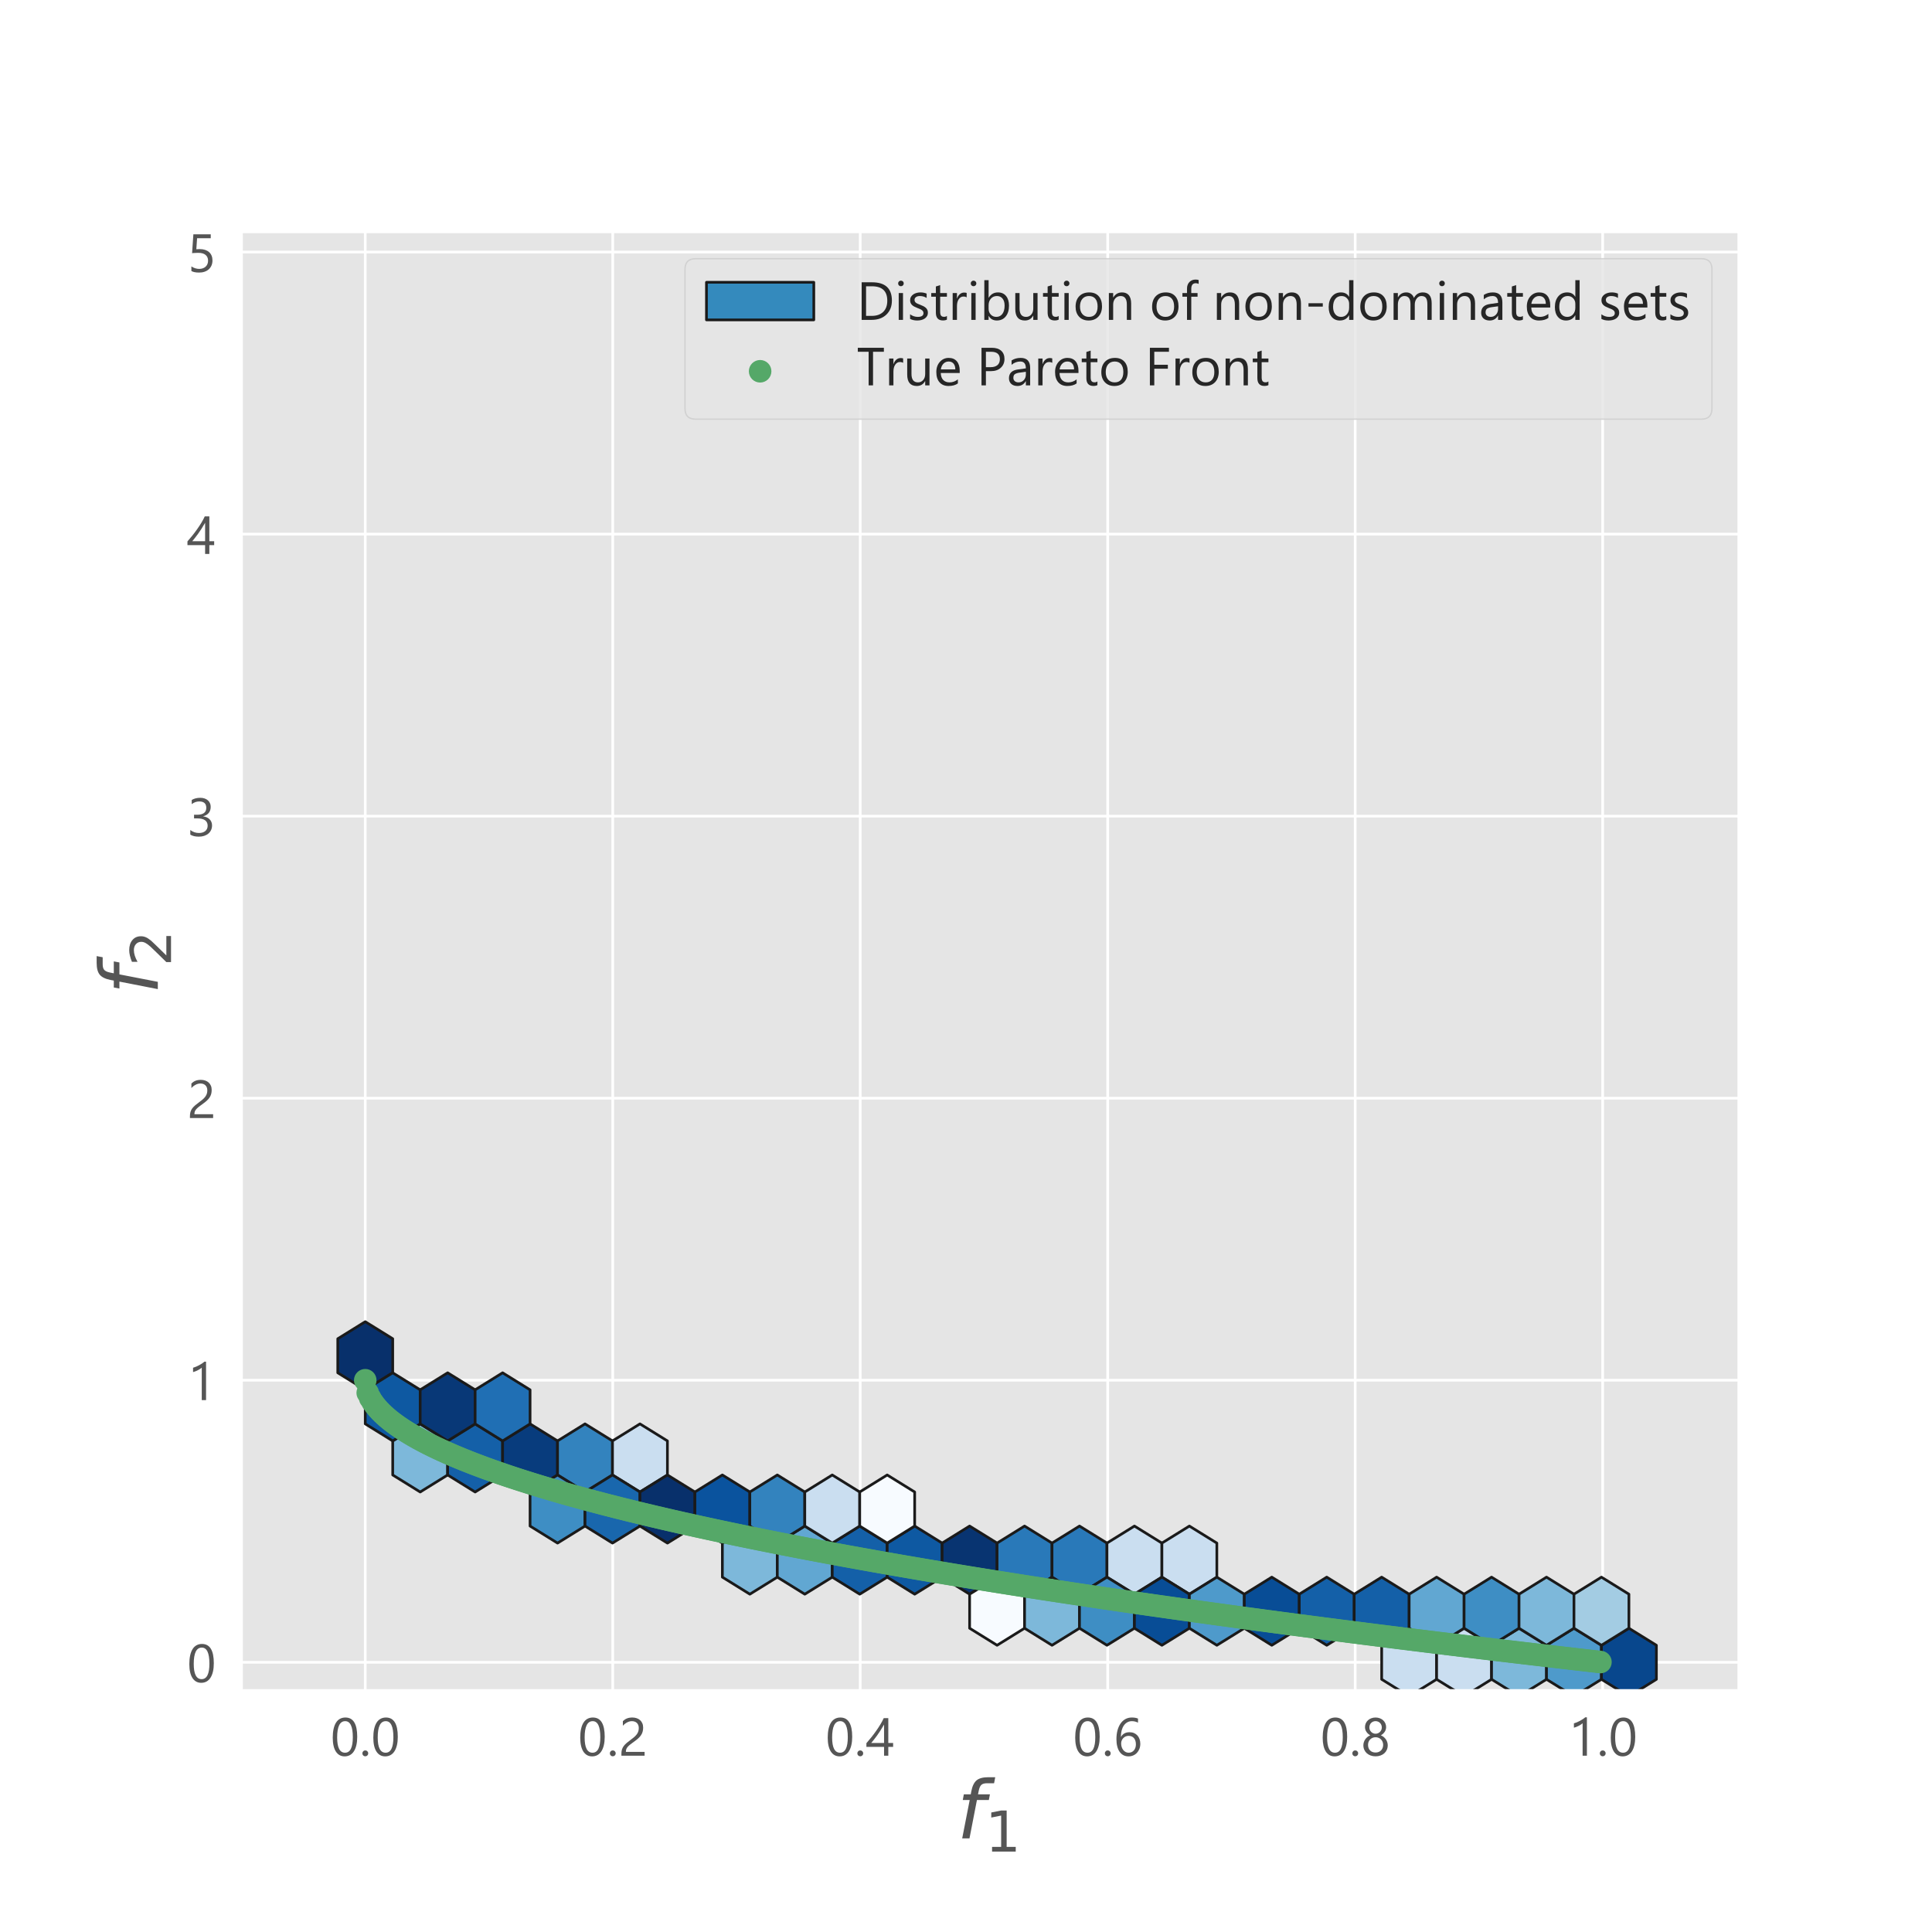 <?xml version="1.0" encoding="utf-8" standalone="no"?>
<!DOCTYPE svg PUBLIC "-//W3C//DTD SVG 1.1//EN"
  "http://www.w3.org/Graphics/SVG/1.1/DTD/svg11.dtd">
<!-- Created with matplotlib (https://matplotlib.org/) -->
<svg height="720pt" version="1.1" viewBox="0 0 720 720" width="720pt" xmlns="http://www.w3.org/2000/svg" xmlns:xlink="http://www.w3.org/1999/xlink">
 <defs>
  <style type="text/css">
*{stroke-linecap:butt;stroke-linejoin:round;}
  </style>
 </defs>
 <g id="figure_1">
  <g id="patch_1">
   <path d="M 0 720 
L 720 720 
L 720 0 
L 0 0 
z
" style="fill:#ffffff;"/>
  </g>
  <g id="axes_1">
   <g id="patch_2">
    <path d="M 90 630 
L 648 630 
L 648 86.4 
L 90 86.4 
z
" style="fill:#e5e5e5;"/>
   </g>
   <g id="matplotlib.axis_1">
    <g id="xtick_1">
     <g id="line2d_1">
      <path clip-path="url(#p0337b94e49)" d="M 136.116 630 
L 136.116 86.4 
" style="fill:none;stroke:#ffffff;stroke-linecap:round;"/>
     </g>
     <g id="text_1">
      <!-- 0.0 -->
      <defs>
       <path d="M 49.812 35.297 
Q 49.812 26.516 48.219 19.719 
Q 46.625 12.938 43.625 8.266 
Q 40.625 3.609 36.25 1.188 
Q 31.891 -1.219 26.312 -1.219 
Q 21.047 -1.219 16.922 1.094 
Q 12.797 3.422 9.953 7.859 
Q 7.125 12.312 5.656 18.781 
Q 4.203 25.25 4.203 33.594 
Q 4.203 42.781 5.734 49.812 
Q 7.281 56.844 10.25 61.594 
Q 13.234 66.359 17.656 68.766 
Q 22.078 71.188 27.781 71.188 
Q 49.812 71.188 49.812 35.297 
z
M 41.609 34.516 
Q 41.609 64.406 27.391 64.406 
Q 12.406 64.406 12.406 33.984 
Q 12.406 5.609 27.094 5.609 
Q 41.609 5.609 41.609 34.516 
z
" id="SegoeUI-48"/>
       <path d="M 10.891 -1.078 
Q 8.641 -1.078 7.047 0.531 
Q 5.469 2.156 5.469 4.391 
Q 5.469 6.641 7.047 8.266 
Q 8.641 9.906 10.891 9.906 
Q 13.188 9.906 14.797 8.266 
Q 16.406 6.641 16.406 4.391 
Q 16.406 2.156 14.797 0.531 
Q 13.188 -1.078 10.891 -1.078 
z
" id="SegoeUI-46"/>
      </defs>
      <g style="fill:#555555;" transform="translate(123.166 654.306)scale(0.2 -0.2)">
       <use xlink:href="#SegoeUI-48"/>
       <use x="53.906" xlink:href="#SegoeUI-46"/>
       <use x="75.586" xlink:href="#SegoeUI-48"/>
      </g>
     </g>
    </g>
    <g id="xtick_2">
     <g id="line2d_2">
      <path clip-path="url(#p0337b94e49)" d="M 228.347 630 
L 228.347 86.4 
" style="fill:none;stroke:#ffffff;stroke-linecap:round;"/>
     </g>
     <g id="text_2">
      <!-- 0.2 -->
      <defs>
       <path d="M 37.703 51.656 
Q 37.703 54.891 36.688 57.281 
Q 35.688 59.672 33.953 61.25 
Q 32.234 62.844 29.891 63.625 
Q 27.547 64.406 24.812 64.406 
Q 22.469 64.406 20.219 63.766 
Q 17.969 63.141 15.844 62.016 
Q 13.719 60.891 11.734 59.328 
Q 9.766 57.766 8.062 55.859 
L 8.062 64.453 
Q 11.422 67.719 15.594 69.453 
Q 19.781 71.188 25.781 71.188 
Q 30.078 71.188 33.734 69.938 
Q 37.406 68.703 40.094 66.312 
Q 42.781 63.922 44.312 60.406 
Q 45.844 56.891 45.844 52.344 
Q 45.844 48.188 44.891 44.812 
Q 43.953 41.453 42.016 38.469 
Q 40.094 35.5 37.156 32.766 
Q 34.234 30.031 30.281 27.203 
Q 25.344 23.688 22.141 21.188 
Q 18.953 18.703 17.062 16.531 
Q 15.188 14.359 14.422 12.188 
Q 13.672 10.016 13.672 7.172 
L 48.531 7.172 
L 48.531 0 
L 5.328 0 
L 5.328 3.469 
Q 5.328 7.953 6.297 11.375 
Q 7.281 14.797 9.516 17.875 
Q 11.766 20.953 15.406 24.016 
Q 19.047 27.094 24.312 30.953 
Q 28.125 33.688 30.688 36.172 
Q 33.25 38.672 34.812 41.156 
Q 36.375 43.656 37.031 46.219 
Q 37.703 48.781 37.703 51.656 
z
" id="SegoeUI-50"/>
      </defs>
      <g style="fill:#555555;" transform="translate(215.397 654.306)scale(0.2 -0.2)">
       <use xlink:href="#SegoeUI-48"/>
       <use x="53.906" xlink:href="#SegoeUI-46"/>
       <use x="75.586" xlink:href="#SegoeUI-50"/>
      </g>
     </g>
    </g>
    <g id="xtick_3">
     <g id="line2d_3">
      <path clip-path="url(#p0337b94e49)" d="M 320.579 630 
L 320.579 86.4 
" style="fill:none;stroke:#ffffff;stroke-linecap:round;"/>
     </g>
     <g id="text_3">
      <!-- 0.4 -->
      <defs>
       <path d="M 41.5 70.016 
L 41.5 23.781 
L 50.484 23.781 
L 50.484 16.453 
L 41.5 16.453 
L 41.5 0 
L 33.594 0 
L 33.594 16.453 
L 0.688 16.453 
L 0.688 23.391 
Q 5.281 28.562 9.969 34.438 
Q 14.656 40.328 18.922 46.375 
Q 23.188 52.438 26.828 58.469 
Q 30.469 64.5 32.953 70.016 
z
M 9.719 23.781 
L 33.594 23.781 
L 33.594 58.062 
Q 29.938 51.656 26.656 46.625 
Q 23.391 41.609 20.438 37.5 
Q 17.484 33.406 14.797 30.078 
Q 12.109 26.766 9.719 23.781 
z
" id="SegoeUI-52"/>
      </defs>
      <g style="fill:#555555;" transform="translate(307.629 654.306)scale(0.2 -0.2)">
       <use xlink:href="#SegoeUI-48"/>
       <use x="53.906" xlink:href="#SegoeUI-46"/>
       <use x="75.586" xlink:href="#SegoeUI-52"/>
      </g>
     </g>
    </g>
    <g id="xtick_4">
     <g id="line2d_4">
      <path clip-path="url(#p0337b94e49)" d="M 412.81 630 
L 412.81 86.4 
" style="fill:none;stroke:#ffffff;stroke-linecap:round;"/>
     </g>
     <g id="text_4">
      <!-- 0.6 -->
      <defs>
       <path d="M 49.906 22.219 
Q 49.906 17.094 48.234 12.797 
Q 46.578 8.5 43.641 5.375 
Q 40.719 2.25 36.672 0.516 
Q 32.625 -1.219 27.875 -1.219 
Q 22.609 -1.219 18.438 0.969 
Q 14.266 3.172 11.359 7.297 
Q 8.453 11.422 6.938 17.375 
Q 5.422 23.344 5.422 30.812 
Q 5.422 39.938 7.438 47.375 
Q 9.469 54.828 13.203 60.125 
Q 16.938 65.438 22.203 68.312 
Q 27.484 71.188 33.984 71.188 
Q 41.219 71.188 45.609 69.188 
L 45.609 61.625 
Q 40.188 64.406 34.188 64.406 
Q 29.5 64.406 25.734 62.297 
Q 21.969 60.203 19.281 56.375 
Q 16.609 52.547 15.156 47.125 
Q 13.719 41.703 13.719 35.062 
L 13.922 35.062 
Q 18.75 43.797 29.891 43.797 
Q 34.469 43.797 38.156 42.234 
Q 41.844 40.672 44.453 37.812 
Q 47.078 34.969 48.484 31 
Q 49.906 27.047 49.906 22.219 
z
M 41.703 21.188 
Q 41.703 24.859 40.766 27.781 
Q 39.844 30.719 38.109 32.766 
Q 36.375 34.812 33.828 35.906 
Q 31.297 37.016 28.078 37.016 
Q 25.094 37.016 22.547 35.891 
Q 20.016 34.766 18.156 32.828 
Q 16.312 30.906 15.25 28.344 
Q 14.203 25.781 14.203 22.906 
Q 14.203 19.281 15.234 16.125 
Q 16.266 12.984 18.109 10.641 
Q 19.969 8.297 22.531 6.953 
Q 25.094 5.609 28.219 5.609 
Q 31.25 5.609 33.734 6.75 
Q 36.234 7.906 37.984 9.953 
Q 39.75 12.016 40.719 14.859 
Q 41.703 17.719 41.703 21.188 
z
" id="SegoeUI-54"/>
      </defs>
      <g style="fill:#555555;" transform="translate(399.86 654.306)scale(0.2 -0.2)">
       <use xlink:href="#SegoeUI-48"/>
       <use x="53.906" xlink:href="#SegoeUI-46"/>
       <use x="75.586" xlink:href="#SegoeUI-54"/>
      </g>
     </g>
    </g>
    <g id="xtick_5">
     <g id="line2d_5">
      <path clip-path="url(#p0337b94e49)" d="M 505.041 630 
L 505.041 86.4 
" style="fill:none;stroke:#ffffff;stroke-linecap:round;"/>
     </g>
     <g id="text_5">
      <!-- 0.8 -->
      <defs>
       <path d="M 4.391 19.531 
Q 4.391 22.312 5.266 25.125 
Q 6.156 27.938 7.781 30.375 
Q 9.422 32.812 11.844 34.812 
Q 14.266 36.812 17.328 37.984 
Q 12.797 40.531 10.109 44.5 
Q 7.422 48.484 7.422 53.328 
Q 7.422 57.172 8.906 60.438 
Q 10.406 63.719 13.031 66.109 
Q 15.672 68.5 19.281 69.844 
Q 22.906 71.188 27.094 71.188 
Q 31.344 71.188 34.953 69.812 
Q 38.578 68.453 41.203 66.062 
Q 43.844 63.672 45.312 60.391 
Q 46.781 57.125 46.781 53.328 
Q 46.781 48.484 44.094 44.5 
Q 41.406 40.531 36.969 37.984 
Q 39.984 36.812 42.375 34.812 
Q 44.781 32.812 46.406 30.375 
Q 48.047 27.938 48.922 25.125 
Q 49.812 22.312 49.812 19.531 
Q 49.812 14.938 48.141 11.125 
Q 46.484 7.328 43.484 4.609 
Q 40.484 1.906 36.297 0.391 
Q 32.125 -1.125 27.094 -1.125 
Q 22.125 -1.125 17.969 0.391 
Q 13.812 1.906 10.781 4.609 
Q 7.766 7.328 6.078 11.125 
Q 4.391 14.938 4.391 19.531 
z
M 13.094 20.219 
Q 13.094 16.938 14.094 14.297 
Q 15.094 11.672 16.922 9.812 
Q 18.75 7.953 21.359 6.953 
Q 23.969 5.953 27.156 5.953 
Q 30.219 5.953 32.812 6.984 
Q 35.406 8.016 37.281 9.859 
Q 39.156 11.719 40.203 14.359 
Q 41.266 17 41.266 20.219 
Q 41.266 23.141 40.266 25.703 
Q 39.266 28.266 37.406 30.219 
Q 35.547 32.172 32.953 33.297 
Q 30.375 34.422 27.156 34.422 
Q 24.125 34.422 21.562 33.375 
Q 19 32.328 17.109 30.438 
Q 15.234 28.562 14.156 25.953 
Q 13.094 23.344 13.094 20.219 
z
M 15.578 52.688 
Q 15.578 50.203 16.484 48.078 
Q 17.391 45.953 18.969 44.359 
Q 20.562 42.781 22.656 41.875 
Q 24.75 40.969 27.156 40.969 
Q 29.547 40.969 31.672 41.891 
Q 33.797 42.828 35.359 44.406 
Q 36.922 46 37.844 48.125 
Q 38.766 50.25 38.766 52.688 
Q 38.766 55.219 37.859 57.359 
Q 36.969 59.516 35.406 61.078 
Q 33.844 62.641 31.719 63.547 
Q 29.594 64.453 27.156 64.453 
Q 24.562 64.453 22.438 63.516 
Q 20.312 62.594 18.766 61 
Q 17.234 59.422 16.406 57.266 
Q 15.578 55.125 15.578 52.688 
z
" id="SegoeUI-56"/>
      </defs>
      <g style="fill:#555555;" transform="translate(492.091 654.306)scale(0.2 -0.2)">
       <use xlink:href="#SegoeUI-48"/>
       <use x="53.906" xlink:href="#SegoeUI-46"/>
       <use x="75.586" xlink:href="#SegoeUI-56"/>
      </g>
     </g>
    </g>
    <g id="xtick_6">
     <g id="line2d_6">
      <path clip-path="url(#p0337b94e49)" d="M 597.273 630 
L 597.273 86.4 
" style="fill:none;stroke:#ffffff;stroke-linecap:round;"/>
     </g>
     <g id="text_6">
      <!-- 1.0 -->
      <defs>
       <path d="M 35.359 0 
L 27.344 0 
L 27.344 60.5 
Q 26.422 59.578 24.641 58.375 
Q 22.859 57.172 20.625 56 
Q 18.406 54.828 15.938 53.797 
Q 13.484 52.781 11.141 52.203 
L 11.141 60.297 
Q 13.766 61.031 16.719 62.281 
Q 19.672 63.531 22.531 65.062 
Q 25.391 66.609 27.922 68.281 
Q 30.469 69.969 32.328 71.578 
L 35.359 71.578 
z
" id="SegoeUI-49"/>
      </defs>
      <g style="fill:#555555;" transform="translate(584.323 654.306)scale(0.2 -0.2)">
       <use xlink:href="#SegoeUI-49"/>
       <use x="53.906" xlink:href="#SegoeUI-46"/>
       <use x="75.586" xlink:href="#SegoeUI-48"/>
      </g>
     </g>
    </g>
    <g id="text_7">
     <!-- $f_1$ -->
     <defs>
      <path d="M 47.797 75.984 
L 46.391 68.5 
L 37.797 68.5 
Q 32.906 68.5 30.688 66.578 
Q 28.469 64.656 27.391 59.516 
L 26.422 54.688 
L 41.219 54.688 
L 39.891 47.703 
L 25.094 47.703 
L 15.828 0 
L 6.781 0 
L 16.109 47.703 
L 7.516 47.703 
L 8.797 54.688 
L 17.391 54.688 
L 18.109 58.5 
Q 19.969 68.172 24.625 72.078 
Q 29.297 75.984 39.312 75.984 
z
" id="DejaVuSans-Oblique-102"/>
      <path d="M 12.406 8.297 
L 28.516 8.297 
L 28.516 63.922 
L 10.984 60.406 
L 10.984 69.391 
L 28.422 72.906 
L 38.281 72.906 
L 38.281 8.297 
L 54.391 8.297 
L 54.391 0 
L 12.406 0 
z
" id="DejaVuSans-49"/>
     </defs>
     <g style="fill:#555555;" transform="translate(356.55 685.116)scale(0.3 -0.3)">
      <use transform="translate(0 0.016)" xlink:href="#DejaVuSans-Oblique-102"/>
      <use transform="translate(35.205 -16.391)scale(0.7)" xlink:href="#DejaVuSans-49"/>
     </g>
    </g>
   </g>
   <g id="matplotlib.axis_2">
    <g id="ytick_1">
     <g id="line2d_7">
      <path clip-path="url(#p0337b94e49)" d="M 90 619.489 
L 648 619.489 
" style="fill:none;stroke:#ffffff;stroke-linecap:round;"/>
     </g>
     <g id="text_8">
      <!-- 0 -->
      <g style="fill:#555555;" transform="translate(69.719 626.892)scale(0.2 -0.2)">
       <use xlink:href="#SegoeUI-48"/>
      </g>
     </g>
    </g>
    <g id="ytick_2">
     <g id="line2d_8">
      <path clip-path="url(#p0337b94e49)" d="M 90 514.377 
L 648 514.377 
" style="fill:none;stroke:#ffffff;stroke-linecap:round;"/>
     </g>
     <g id="text_9">
      <!-- 1 -->
      <g style="fill:#555555;" transform="translate(69.719 521.78)scale(0.2 -0.2)">
       <use xlink:href="#SegoeUI-49"/>
      </g>
     </g>
    </g>
    <g id="ytick_3">
     <g id="line2d_9">
      <path clip-path="url(#p0337b94e49)" d="M 90 409.265 
L 648 409.265 
" style="fill:none;stroke:#ffffff;stroke-linecap:round;"/>
     </g>
     <g id="text_10">
      <!-- 2 -->
      <g style="fill:#555555;" transform="translate(69.719 416.668)scale(0.2 -0.2)">
       <use xlink:href="#SegoeUI-50"/>
      </g>
     </g>
    </g>
    <g id="ytick_4">
     <g id="line2d_10">
      <path clip-path="url(#p0337b94e49)" d="M 90 304.153 
L 648 304.153 
" style="fill:none;stroke:#ffffff;stroke-linecap:round;"/>
     </g>
     <g id="text_11">
      <!-- 3 -->
      <defs>
       <path d="M 46.531 19.828 
Q 46.531 15.094 44.75 11.203 
Q 42.969 7.328 39.719 4.562 
Q 36.469 1.812 31.922 0.297 
Q 27.391 -1.219 21.922 -1.219 
Q 11.922 -1.219 6 2.594 
L 6 11.188 
Q 13.094 5.609 22.219 5.609 
Q 25.875 5.609 28.828 6.531 
Q 31.781 7.469 33.906 9.219 
Q 36.031 10.984 37.172 13.469 
Q 38.328 15.969 38.328 19.094 
Q 38.328 32.812 18.797 32.812 
L 12.984 32.812 
L 12.984 39.594 
L 18.5 39.594 
Q 35.797 39.594 35.797 52.484 
Q 35.797 64.406 22.609 64.406 
Q 15.188 64.406 8.688 59.422 
L 8.688 67.188 
Q 15.375 71.188 24.609 71.188 
Q 29 71.188 32.562 69.969 
Q 36.141 68.75 38.672 66.547 
Q 41.219 64.359 42.609 61.281 
Q 44 58.203 44 54.5 
Q 44 40.672 30.031 36.719 
L 30.031 36.531 
Q 33.594 36.141 36.625 34.797 
Q 39.656 33.453 41.844 31.297 
Q 44.047 29.156 45.281 26.25 
Q 46.531 23.344 46.531 19.828 
z
" id="SegoeUI-51"/>
      </defs>
      <g style="fill:#555555;" transform="translate(69.719 311.556)scale(0.2 -0.2)">
       <use xlink:href="#SegoeUI-51"/>
      </g>
     </g>
    </g>
    <g id="ytick_5">
     <g id="line2d_11">
      <path clip-path="url(#p0337b94e49)" d="M 90 199.041 
L 648 199.041 
" style="fill:none;stroke:#ffffff;stroke-linecap:round;"/>
     </g>
     <g id="text_12">
      <!-- 4 -->
      <g style="fill:#555555;" transform="translate(69.719 206.444)scale(0.2 -0.2)">
       <use xlink:href="#SegoeUI-52"/>
      </g>
     </g>
    </g>
    <g id="ytick_6">
     <g id="line2d_12">
      <path clip-path="url(#p0337b94e49)" d="M 90 93.929 
L 648 93.929 
" style="fill:none;stroke:#ffffff;stroke-linecap:round;"/>
     </g>
     <g id="text_13">
      <!-- 5 -->
      <defs>
       <path d="M 47.312 21.391 
Q 47.312 16.266 45.547 12.109 
Q 43.797 7.953 40.547 4.969 
Q 37.312 2 32.719 0.391 
Q 28.125 -1.219 22.516 -1.219 
Q 12.75 -1.219 8.016 1.703 
L 8.016 10.203 
Q 15.141 5.609 22.609 5.609 
Q 26.422 5.609 29.469 6.734 
Q 32.516 7.859 34.656 9.859 
Q 36.812 11.859 37.953 14.688 
Q 39.109 17.531 39.109 20.906 
Q 39.109 27.734 34.516 31.609 
Q 29.938 35.5 21.188 35.5 
Q 19.781 35.5 18.219 35.453 
Q 16.656 35.406 15.094 35.328 
Q 13.531 35.25 12.031 35.156 
Q 10.547 35.062 9.328 34.906 
L 11.719 70.016 
L 44.094 70.016 
L 44.094 62.797 
L 18.656 62.797 
L 17.234 42.234 
Q 18.797 42.328 20.547 42.406 
Q 22.312 42.484 23.688 42.484 
Q 29.25 42.484 33.641 41.016 
Q 38.031 39.547 41.078 36.828 
Q 44.141 34.125 45.719 30.188 
Q 47.312 26.266 47.312 21.391 
z
" id="SegoeUI-53"/>
      </defs>
      <g style="fill:#555555;" transform="translate(69.719 101.332)scale(0.2 -0.2)">
       <use xlink:href="#SegoeUI-53"/>
      </g>
     </g>
    </g>
    <g id="text_14">
     <!-- $f_2$ -->
     <defs>
      <path d="M 19.188 8.297 
L 53.609 8.297 
L 53.609 0 
L 7.328 0 
L 7.328 8.297 
Q 12.938 14.109 22.625 23.891 
Q 32.328 33.688 34.812 36.531 
Q 39.547 41.844 41.422 45.531 
Q 43.312 49.219 43.312 52.781 
Q 43.312 58.594 39.234 62.25 
Q 35.156 65.922 28.609 65.922 
Q 23.969 65.922 18.812 64.312 
Q 13.672 62.703 7.812 59.422 
L 7.812 69.391 
Q 13.766 71.781 18.938 73 
Q 24.125 74.219 28.422 74.219 
Q 39.75 74.219 46.484 68.547 
Q 53.219 62.891 53.219 53.422 
Q 53.219 48.922 51.531 44.891 
Q 49.859 40.875 45.406 35.406 
Q 44.188 33.984 37.641 27.219 
Q 31.109 20.453 19.188 8.297 
z
" id="DejaVuSans-50"/>
     </defs>
     <g style="fill:#555555;" transform="translate(58.819 370.65)rotate(-90)scale(0.3 -0.3)">
      <use transform="translate(0 0.016)" xlink:href="#DejaVuSans-Oblique-102"/>
      <use transform="translate(35.205 -16.391)scale(0.7)" xlink:href="#DejaVuSans-50"/>
     </g>
    </g>
   </g>
   <g id="PolyCollection_1">
    <defs>
     <path d="M 146.353 -94.165 
L 146.353 -106.858 
L 136.116 -113.204 
L 125.878 -106.858 
L 125.878 -94.165 
L 136.116 -87.819 
z
" id="C0_0_eaf0c4d583"/>
    </defs>
    <g clip-path="url(#p0337b94e49)">
     <use style="fill:#08306b;stroke:#1a1a1a;" x="-0" xlink:href="#C0_0_eaf0c4d583" y="605.767"/>
    </g>
    <g clip-path="url(#p0337b94e49)">
     <use style="fill:#7db8da;stroke:#1a1a1a;" x="20.475" xlink:href="#C0_0_eaf0c4d583" y="643.844"/>
    </g>
    <g clip-path="url(#p0337b94e49)">
     <use style="fill:#1460a8;stroke:#1a1a1a;" x="40.951" xlink:href="#C0_0_eaf0c4d583" y="643.844"/>
    </g>
    <g clip-path="url(#p0337b94e49)">
     <use style="fill:#083c7d;stroke:#1a1a1a;" x="61.426" xlink:href="#C0_0_eaf0c4d583" y="643.844"/>
    </g>
    <g clip-path="url(#p0337b94e49)">
     <use style="fill:#3383be;stroke:#1a1a1a;" x="81.901" xlink:href="#C0_0_eaf0c4d583" y="643.844"/>
    </g>
    <g clip-path="url(#p0337b94e49)">
     <use style="fill:#cadef0;stroke:#1a1a1a;" x="102.377" xlink:href="#C0_0_eaf0c4d583" y="643.844"/>
    </g>
    <g clip-path="url(#p0337b94e49)">
     <use style="fill:#7db8da;stroke:#1a1a1a;" x="143.328" xlink:href="#C0_0_eaf0c4d583" y="681.922"/>
    </g>
    <g clip-path="url(#p0337b94e49)">
     <use style="fill:#61a7d2;stroke:#1a1a1a;" x="163.803" xlink:href="#C0_0_eaf0c4d583" y="681.922"/>
    </g>
    <g clip-path="url(#p0337b94e49)">
     <use style="fill:#1460a8;stroke:#1a1a1a;" x="184.278" xlink:href="#C0_0_eaf0c4d583" y="681.922"/>
    </g>
    <g clip-path="url(#p0337b94e49)">
     <use style="fill:#0e59a2;stroke:#1a1a1a;" x="204.754" xlink:href="#C0_0_eaf0c4d583" y="681.922"/>
    </g>
    <g clip-path="url(#p0337b94e49)">
     <use style="fill:#083471;stroke:#1a1a1a;" x="225.229" xlink:href="#C0_0_eaf0c4d583" y="681.922"/>
    </g>
    <g clip-path="url(#p0337b94e49)">
     <use style="fill:#2979b9;stroke:#1a1a1a;" x="245.704" xlink:href="#C0_0_eaf0c4d583" y="681.922"/>
    </g>
    <g clip-path="url(#p0337b94e49)">
     <use style="fill:#2979b9;stroke:#1a1a1a;" x="266.18" xlink:href="#C0_0_eaf0c4d583" y="681.922"/>
    </g>
    <g clip-path="url(#p0337b94e49)">
     <use style="fill:#cadef0;stroke:#1a1a1a;" x="286.655" xlink:href="#C0_0_eaf0c4d583" y="681.922"/>
    </g>
    <g clip-path="url(#p0337b94e49)">
     <use style="fill:#cadef0;stroke:#1a1a1a;" x="307.131" xlink:href="#C0_0_eaf0c4d583" y="681.922"/>
    </g>
    <g clip-path="url(#p0337b94e49)">
     <use style="fill:#cadef0;stroke:#1a1a1a;" x="389.032" xlink:href="#C0_0_eaf0c4d583" y="720"/>
    </g>
    <g clip-path="url(#p0337b94e49)">
     <use style="fill:#cadef0;stroke:#1a1a1a;" x="409.507" xlink:href="#C0_0_eaf0c4d583" y="720"/>
    </g>
    <g clip-path="url(#p0337b94e49)">
     <use style="fill:#7db8da;stroke:#1a1a1a;" x="429.983" xlink:href="#C0_0_eaf0c4d583" y="720"/>
    </g>
    <g clip-path="url(#p0337b94e49)">
     <use style="fill:#4e9acb;stroke:#1a1a1a;" x="450.458" xlink:href="#C0_0_eaf0c4d583" y="720"/>
    </g>
    <g clip-path="url(#p0337b94e49)">
     <use style="fill:#08478d;stroke:#1a1a1a;" x="470.934" xlink:href="#C0_0_eaf0c4d583" y="720"/>
    </g>
    <g clip-path="url(#p0337b94e49)">
     <use style="fill:#0e59a2;stroke:#1a1a1a;" x="10.238" xlink:href="#C0_0_eaf0c4d583" y="624.806"/>
    </g>
    <g clip-path="url(#p0337b94e49)">
     <use style="fill:#083877;stroke:#1a1a1a;" x="30.713" xlink:href="#C0_0_eaf0c4d583" y="624.806"/>
    </g>
    <g clip-path="url(#p0337b94e49)">
     <use style="fill:#206fb4;stroke:#1a1a1a;" x="51.188" xlink:href="#C0_0_eaf0c4d583" y="624.806"/>
    </g>
    <g clip-path="url(#p0337b94e49)">
     <use style="fill:#3e8ec4;stroke:#1a1a1a;" x="71.664" xlink:href="#C0_0_eaf0c4d583" y="662.883"/>
    </g>
    <g clip-path="url(#p0337b94e49)">
     <use style="fill:#1967ad;stroke:#1a1a1a;" x="92.139" xlink:href="#C0_0_eaf0c4d583" y="662.883"/>
    </g>
    <g clip-path="url(#p0337b94e49)">
     <use style="fill:#08306b;stroke:#1a1a1a;" x="112.615" xlink:href="#C0_0_eaf0c4d583" y="662.883"/>
    </g>
    <g clip-path="url(#p0337b94e49)">
     <use style="fill:#0a539e;stroke:#1a1a1a;" x="133.09" xlink:href="#C0_0_eaf0c4d583" y="662.883"/>
    </g>
    <g clip-path="url(#p0337b94e49)">
     <use style="fill:#3383be;stroke:#1a1a1a;" x="153.565" xlink:href="#C0_0_eaf0c4d583" y="662.883"/>
    </g>
    <g clip-path="url(#p0337b94e49)">
     <use style="fill:#cadef0;stroke:#1a1a1a;" x="174.041" xlink:href="#C0_0_eaf0c4d583" y="662.883"/>
    </g>
    <g clip-path="url(#p0337b94e49)">
     <use style="fill:#f7fbff;stroke:#1a1a1a;" x="194.516" xlink:href="#C0_0_eaf0c4d583" y="662.883"/>
    </g>
    <g clip-path="url(#p0337b94e49)">
     <use style="fill:#f7fbff;stroke:#1a1a1a;" x="235.467" xlink:href="#C0_0_eaf0c4d583" y="700.961"/>
    </g>
    <g clip-path="url(#p0337b94e49)">
     <use style="fill:#7db8da;stroke:#1a1a1a;" x="255.942" xlink:href="#C0_0_eaf0c4d583" y="700.961"/>
    </g>
    <g clip-path="url(#p0337b94e49)">
     <use style="fill:#3e8ec4;stroke:#1a1a1a;" x="276.418" xlink:href="#C0_0_eaf0c4d583" y="700.961"/>
    </g>
    <g clip-path="url(#p0337b94e49)">
     <use style="fill:#084d96;stroke:#1a1a1a;" x="296.893" xlink:href="#C0_0_eaf0c4d583" y="700.961"/>
    </g>
    <g clip-path="url(#p0337b94e49)">
     <use style="fill:#4e9acb;stroke:#1a1a1a;" x="317.368" xlink:href="#C0_0_eaf0c4d583" y="700.961"/>
    </g>
    <g clip-path="url(#p0337b94e49)">
     <use style="fill:#084d96;stroke:#1a1a1a;" x="337.844" xlink:href="#C0_0_eaf0c4d583" y="700.961"/>
    </g>
    <g clip-path="url(#p0337b94e49)">
     <use style="fill:#1460a8;stroke:#1a1a1a;" x="358.319" xlink:href="#C0_0_eaf0c4d583" y="700.961"/>
    </g>
    <g clip-path="url(#p0337b94e49)">
     <use style="fill:#1460a8;stroke:#1a1a1a;" x="378.794" xlink:href="#C0_0_eaf0c4d583" y="700.961"/>
    </g>
    <g clip-path="url(#p0337b94e49)">
     <use style="fill:#61a7d2;stroke:#1a1a1a;" x="399.27" xlink:href="#C0_0_eaf0c4d583" y="700.961"/>
    </g>
    <g clip-path="url(#p0337b94e49)">
     <use style="fill:#3e8ec4;stroke:#1a1a1a;" x="419.745" xlink:href="#C0_0_eaf0c4d583" y="700.961"/>
    </g>
    <g clip-path="url(#p0337b94e49)">
     <use style="fill:#7db8da;stroke:#1a1a1a;" x="440.22" xlink:href="#C0_0_eaf0c4d583" y="700.961"/>
    </g>
    <g clip-path="url(#p0337b94e49)">
     <use style="fill:#a3cce3;stroke:#1a1a1a;" x="460.696" xlink:href="#C0_0_eaf0c4d583" y="700.961"/>
    </g>
   </g>
   <g id="PathCollection_1">
    <defs>
     <path d="M 0 3.953 
C 1.048 3.953 2.054 3.536 2.795 2.795 
C 3.536 2.054 3.953 1.048 3.953 0 
C 3.953 -1.048 3.536 -2.054 2.795 -2.795 
C 2.054 -3.536 1.048 -3.953 0 -3.953 
C -1.048 -3.953 -2.054 -3.536 -2.795 -2.795 
C -3.536 -2.054 -3.953 -1.048 -3.953 0 
C -3.953 1.048 -3.536 2.054 -2.795 2.795 
C -2.054 3.536 -1.048 3.953 0 3.953 
z
" id="m75ce189197" style="stroke:#55a868;stroke-width:0.5;"/>
    </defs>
    <g clip-path="url(#p0337b94e49)">
     <use style="fill:#55a868;stroke:#55a868;stroke-width:0.5;" x="136.116" xlink:href="#m75ce189197" y="514.377"/>
     <use style="fill:#55a868;stroke:#55a868;stroke-width:0.5;" x="137.038" xlink:href="#m75ce189197" y="519.078"/>
     <use style="fill:#55a868;stroke:#55a868;stroke-width:0.5;" x="137.961" xlink:href="#m75ce189197" y="521.025"/>
     <use style="fill:#55a868;stroke:#55a868;stroke-width:0.5;" x="138.883" xlink:href="#m75ce189197" y="522.52"/>
     <use style="fill:#55a868;stroke:#55a868;stroke-width:0.5;" x="139.806" xlink:href="#m75ce189197" y="523.779"/>
     <use style="fill:#55a868;stroke:#55a868;stroke-width:0.5;" x="140.728" xlink:href="#m75ce189197" y="524.889"/>
     <use style="fill:#55a868;stroke:#55a868;stroke-width:0.5;" x="141.651" xlink:href="#m75ce189197" y="525.893"/>
     <use style="fill:#55a868;stroke:#55a868;stroke-width:0.5;" x="142.573" xlink:href="#m75ce189197" y="526.815"/>
     <use style="fill:#55a868;stroke:#55a868;stroke-width:0.5;" x="143.496" xlink:href="#m75ce189197" y="527.673"/>
     <use style="fill:#55a868;stroke:#55a868;stroke-width:0.5;" x="144.418" xlink:href="#m75ce189197" y="528.481"/>
     <use style="fill:#55a868;stroke:#55a868;stroke-width:0.5;" x="145.341" xlink:href="#m75ce189197" y="529.244"/>
     <use style="fill:#55a868;stroke:#55a868;stroke-width:0.5;" x="146.263" xlink:href="#m75ce189197" y="529.969"/>
     <use style="fill:#55a868;stroke:#55a868;stroke-width:0.5;" x="147.186" xlink:href="#m75ce189197" y="530.662"/>
     <use style="fill:#55a868;stroke:#55a868;stroke-width:0.5;" x="148.108" xlink:href="#m75ce189197" y="531.327"/>
     <use style="fill:#55a868;stroke:#55a868;stroke-width:0.5;" x="149.031" xlink:href="#m75ce189197" y="531.967"/>
     <use style="fill:#55a868;stroke:#55a868;stroke-width:0.5;" x="149.953" xlink:href="#m75ce189197" y="532.584"/>
     <use style="fill:#55a868;stroke:#55a868;stroke-width:0.5;" x="150.875" xlink:href="#m75ce189197" y="533.181"/>
     <use style="fill:#55a868;stroke:#55a868;stroke-width:0.5;" x="151.798" xlink:href="#m75ce189197" y="533.76"/>
     <use style="fill:#55a868;stroke:#55a868;stroke-width:0.5;" x="152.721" xlink:href="#m75ce189197" y="534.323"/>
     <use style="fill:#55a868;stroke:#55a868;stroke-width:0.5;" x="153.643" xlink:href="#m75ce189197" y="534.869"/>
     <use style="fill:#55a868;stroke:#55a868;stroke-width:0.5;" x="154.566" xlink:href="#m75ce189197" y="535.401"/>
     <use style="fill:#55a868;stroke:#55a868;stroke-width:0.5;" x="155.488" xlink:href="#m75ce189197" y="535.921"/>
     <use style="fill:#55a868;stroke:#55a868;stroke-width:0.5;" x="156.411" xlink:href="#m75ce189197" y="536.427"/>
     <use style="fill:#55a868;stroke:#55a868;stroke-width:0.5;" x="157.333" xlink:href="#m75ce189197" y="536.923"/>
     <use style="fill:#55a868;stroke:#55a868;stroke-width:0.5;" x="158.256" xlink:href="#m75ce189197" y="537.408"/>
     <use style="fill:#55a868;stroke:#55a868;stroke-width:0.5;" x="159.178" xlink:href="#m75ce189197" y="537.883"/>
     <use style="fill:#55a868;stroke:#55a868;stroke-width:0.5;" x="160.1" xlink:href="#m75ce189197" y="538.349"/>
     <use style="fill:#55a868;stroke:#55a868;stroke-width:0.5;" x="161.023" xlink:href="#m75ce189197" y="538.805"/>
     <use style="fill:#55a868;stroke:#55a868;stroke-width:0.5;" x="161.946" xlink:href="#m75ce189197" y="539.254"/>
     <use style="fill:#55a868;stroke:#55a868;stroke-width:0.5;" x="162.868" xlink:href="#m75ce189197" y="539.694"/>
     <use style="fill:#55a868;stroke:#55a868;stroke-width:0.5;" x="163.791" xlink:href="#m75ce189197" y="540.126"/>
     <use style="fill:#55a868;stroke:#55a868;stroke-width:0.5;" x="164.713" xlink:href="#m75ce189197" y="540.552"/>
     <use style="fill:#55a868;stroke:#55a868;stroke-width:0.5;" x="165.636" xlink:href="#m75ce189197" y="540.971"/>
     <use style="fill:#55a868;stroke:#55a868;stroke-width:0.5;" x="166.558" xlink:href="#m75ce189197" y="541.383"/>
     <use style="fill:#55a868;stroke:#55a868;stroke-width:0.5;" x="167.481" xlink:href="#m75ce189197" y="541.789"/>
     <use style="fill:#55a868;stroke:#55a868;stroke-width:0.5;" x="168.403" xlink:href="#m75ce189197" y="542.189"/>
     <use style="fill:#55a868;stroke:#55a868;stroke-width:0.5;" x="169.325" xlink:href="#m75ce189197" y="542.584"/>
     <use style="fill:#55a868;stroke:#55a868;stroke-width:0.5;" x="170.248" xlink:href="#m75ce189197" y="542.974"/>
     <use style="fill:#55a868;stroke:#55a868;stroke-width:0.5;" x="171.171" xlink:href="#m75ce189197" y="543.357"/>
     <use style="fill:#55a868;stroke:#55a868;stroke-width:0.5;" x="172.093" xlink:href="#m75ce189197" y="543.736"/>
     <use style="fill:#55a868;stroke:#55a868;stroke-width:0.5;" x="173.016" xlink:href="#m75ce189197" y="544.11"/>
     <use style="fill:#55a868;stroke:#55a868;stroke-width:0.5;" x="173.938" xlink:href="#m75ce189197" y="544.48"/>
     <use style="fill:#55a868;stroke:#55a868;stroke-width:0.5;" x="174.861" xlink:href="#m75ce189197" y="544.845"/>
     <use style="fill:#55a868;stroke:#55a868;stroke-width:0.5;" x="175.783" xlink:href="#m75ce189197" y="545.205"/>
     <use style="fill:#55a868;stroke:#55a868;stroke-width:0.5;" x="176.706" xlink:href="#m75ce189197" y="545.561"/>
     <use style="fill:#55a868;stroke:#55a868;stroke-width:0.5;" x="177.628" xlink:href="#m75ce189197" y="545.914"/>
     <use style="fill:#55a868;stroke:#55a868;stroke-width:0.5;" x="178.55" xlink:href="#m75ce189197" y="546.262"/>
     <use style="fill:#55a868;stroke:#55a868;stroke-width:0.5;" x="179.473" xlink:href="#m75ce189197" y="546.606"/>
     <use style="fill:#55a868;stroke:#55a868;stroke-width:0.5;" x="180.396" xlink:href="#m75ce189197" y="546.948"/>
     <use style="fill:#55a868;stroke:#55a868;stroke-width:0.5;" x="181.318" xlink:href="#m75ce189197" y="547.285"/>
     <use style="fill:#55a868;stroke:#55a868;stroke-width:0.5;" x="182.241" xlink:href="#m75ce189197" y="547.619"/>
     <use style="fill:#55a868;stroke:#55a868;stroke-width:0.5;" x="183.163" xlink:href="#m75ce189197" y="547.951"/>
     <use style="fill:#55a868;stroke:#55a868;stroke-width:0.5;" x="184.085" xlink:href="#m75ce189197" y="548.277"/>
     <use style="fill:#55a868;stroke:#55a868;stroke-width:0.5;" x="185.008" xlink:href="#m75ce189197" y="548.602"/>
     <use style="fill:#55a868;stroke:#55a868;stroke-width:0.5;" x="185.93" xlink:href="#m75ce189197" y="548.924"/>
     <use style="fill:#55a868;stroke:#55a868;stroke-width:0.5;" x="186.852" xlink:href="#m75ce189197" y="549.242"/>
     <use style="fill:#55a868;stroke:#55a868;stroke-width:0.5;" x="187.775" xlink:href="#m75ce189197" y="549.558"/>
     <use style="fill:#55a868;stroke:#55a868;stroke-width:0.5;" x="188.697" xlink:href="#m75ce189197" y="549.87"/>
     <use style="fill:#55a868;stroke:#55a868;stroke-width:0.5;" x="189.619" xlink:href="#m75ce189197" y="550.18"/>
     <use style="fill:#55a868;stroke:#55a868;stroke-width:0.5;" x="190.541" xlink:href="#m75ce189197" y="550.488"/>
     <use style="fill:#55a868;stroke:#55a868;stroke-width:0.5;" x="191.464" xlink:href="#m75ce189197" y="550.792"/>
     <use style="fill:#55a868;stroke:#55a868;stroke-width:0.5;" x="192.386" xlink:href="#m75ce189197" y="551.094"/>
     <use style="fill:#55a868;stroke:#55a868;stroke-width:0.5;" x="193.308" xlink:href="#m75ce189197" y="551.394"/>
     <use style="fill:#55a868;stroke:#55a868;stroke-width:0.5;" x="194.235" xlink:href="#m75ce189197" y="551.692"/>
     <use style="fill:#55a868;stroke:#55a868;stroke-width:0.5;" x="195.158" xlink:href="#m75ce189197" y="551.987"/>
     <use style="fill:#55a868;stroke:#55a868;stroke-width:0.5;" x="196.08" xlink:href="#m75ce189197" y="552.279"/>
     <use style="fill:#55a868;stroke:#55a868;stroke-width:0.5;" x="197.002" xlink:href="#m75ce189197" y="552.569"/>
     <use style="fill:#55a868;stroke:#55a868;stroke-width:0.5;" x="197.925" xlink:href="#m75ce189197" y="552.858"/>
     <use style="fill:#55a868;stroke:#55a868;stroke-width:0.5;" x="198.847" xlink:href="#m75ce189197" y="553.144"/>
     <use style="fill:#55a868;stroke:#55a868;stroke-width:0.5;" x="199.769" xlink:href="#m75ce189197" y="553.428"/>
     <use style="fill:#55a868;stroke:#55a868;stroke-width:0.5;" x="200.692" xlink:href="#m75ce189197" y="553.71"/>
     <use style="fill:#55a868;stroke:#55a868;stroke-width:0.5;" x="201.614" xlink:href="#m75ce189197" y="553.99"/>
     <use style="fill:#55a868;stroke:#55a868;stroke-width:0.5;" x="202.536" xlink:href="#m75ce189197" y="554.268"/>
     <use style="fill:#55a868;stroke:#55a868;stroke-width:0.5;" x="203.458" xlink:href="#m75ce189197" y="554.544"/>
     <use style="fill:#55a868;stroke:#55a868;stroke-width:0.5;" x="204.381" xlink:href="#m75ce189197" y="554.819"/>
     <use style="fill:#55a868;stroke:#55a868;stroke-width:0.5;" x="205.303" xlink:href="#m75ce189197" y="555.091"/>
     <use style="fill:#55a868;stroke:#55a868;stroke-width:0.5;" x="206.225" xlink:href="#m75ce189197" y="555.361"/>
     <use style="fill:#55a868;stroke:#55a868;stroke-width:0.5;" x="207.148" xlink:href="#m75ce189197" y="555.63"/>
     <use style="fill:#55a868;stroke:#55a868;stroke-width:0.5;" x="208.07" xlink:href="#m75ce189197" y="555.897"/>
     <use style="fill:#55a868;stroke:#55a868;stroke-width:0.5;" x="208.992" xlink:href="#m75ce189197" y="556.162"/>
     <use style="fill:#55a868;stroke:#55a868;stroke-width:0.5;" x="209.915" xlink:href="#m75ce189197" y="556.426"/>
     <use style="fill:#55a868;stroke:#55a868;stroke-width:0.5;" x="210.837" xlink:href="#m75ce189197" y="556.687"/>
     <use style="fill:#55a868;stroke:#55a868;stroke-width:0.5;" x="211.759" xlink:href="#m75ce189197" y="556.948"/>
     <use style="fill:#55a868;stroke:#55a868;stroke-width:0.5;" x="212.682" xlink:href="#m75ce189197" y="557.207"/>
     <use style="fill:#55a868;stroke:#55a868;stroke-width:0.5;" x="213.604" xlink:href="#m75ce189197" y="557.464"/>
     <use style="fill:#55a868;stroke:#55a868;stroke-width:0.5;" x="214.526" xlink:href="#m75ce189197" y="557.72"/>
     <use style="fill:#55a868;stroke:#55a868;stroke-width:0.5;" x="215.449" xlink:href="#m75ce189197" y="557.974"/>
     <use style="fill:#55a868;stroke:#55a868;stroke-width:0.5;" x="216.371" xlink:href="#m75ce189197" y="558.226"/>
     <use style="fill:#55a868;stroke:#55a868;stroke-width:0.5;" x="217.298" xlink:href="#m75ce189197" y="558.479"/>
     <use style="fill:#55a868;stroke:#55a868;stroke-width:0.5;" x="218.22" xlink:href="#m75ce189197" y="558.728"/>
     <use style="fill:#55a868;stroke:#55a868;stroke-width:0.5;" x="219.142" xlink:href="#m75ce189197" y="558.977"/>
     <use style="fill:#55a868;stroke:#55a868;stroke-width:0.5;" x="220.065" xlink:href="#m75ce189197" y="559.224"/>
     <use style="fill:#55a868;stroke:#55a868;stroke-width:0.5;" x="220.987" xlink:href="#m75ce189197" y="559.47"/>
     <use style="fill:#55a868;stroke:#55a868;stroke-width:0.5;" x="221.909" xlink:href="#m75ce189197" y="559.714"/>
     <use style="fill:#55a868;stroke:#55a868;stroke-width:0.5;" x="222.832" xlink:href="#m75ce189197" y="559.956"/>
     <use style="fill:#55a868;stroke:#55a868;stroke-width:0.5;" x="223.754" xlink:href="#m75ce189197" y="560.198"/>
     <use style="fill:#55a868;stroke:#55a868;stroke-width:0.5;" x="224.676" xlink:href="#m75ce189197" y="560.439"/>
     <use style="fill:#55a868;stroke:#55a868;stroke-width:0.5;" x="225.599" xlink:href="#m75ce189197" y="560.679"/>
     <use style="fill:#55a868;stroke:#55a868;stroke-width:0.5;" x="226.521" xlink:href="#m75ce189197" y="560.916"/>
     <use style="fill:#55a868;stroke:#55a868;stroke-width:0.5;" x="227.443" xlink:href="#m75ce189197" y="561.154"/>
     <use style="fill:#55a868;stroke:#55a868;stroke-width:0.5;" x="228.366" xlink:href="#m75ce189197" y="561.389"/>
     <use style="fill:#55a868;stroke:#55a868;stroke-width:0.5;" x="229.288" xlink:href="#m75ce189197" y="561.624"/>
     <use style="fill:#55a868;stroke:#55a868;stroke-width:0.5;" x="230.21" xlink:href="#m75ce189197" y="561.857"/>
     <use style="fill:#55a868;stroke:#55a868;stroke-width:0.5;" x="231.132" xlink:href="#m75ce189197" y="562.089"/>
     <use style="fill:#55a868;stroke:#55a868;stroke-width:0.5;" x="232.055" xlink:href="#m75ce189197" y="562.32"/>
     <use style="fill:#55a868;stroke:#55a868;stroke-width:0.5;" x="232.977" xlink:href="#m75ce189197" y="562.55"/>
     <use style="fill:#55a868;stroke:#55a868;stroke-width:0.5;" x="233.899" xlink:href="#m75ce189197" y="562.779"/>
     <use style="fill:#55a868;stroke:#55a868;stroke-width:0.5;" x="234.822" xlink:href="#m75ce189197" y="563.007"/>
     <use style="fill:#55a868;stroke:#55a868;stroke-width:0.5;" x="235.744" xlink:href="#m75ce189197" y="563.233"/>
     <use style="fill:#55a868;stroke:#55a868;stroke-width:0.5;" x="236.666" xlink:href="#m75ce189197" y="563.459"/>
     <use style="fill:#55a868;stroke:#55a868;stroke-width:0.5;" x="237.589" xlink:href="#m75ce189197" y="563.684"/>
     <use style="fill:#55a868;stroke:#55a868;stroke-width:0.5;" x="238.511" xlink:href="#m75ce189197" y="563.908"/>
     <use style="fill:#55a868;stroke:#55a868;stroke-width:0.5;" x="239.433" xlink:href="#m75ce189197" y="564.129"/>
     <use style="fill:#55a868;stroke:#55a868;stroke-width:0.5;" x="240.36" xlink:href="#m75ce189197" y="564.351"/>
     <use style="fill:#55a868;stroke:#55a868;stroke-width:0.5;" x="241.283" xlink:href="#m75ce189197" y="564.572"/>
     <use style="fill:#55a868;stroke:#55a868;stroke-width:0.5;" x="242.205" xlink:href="#m75ce189197" y="564.792"/>
     <use style="fill:#55a868;stroke:#55a868;stroke-width:0.5;" x="243.127" xlink:href="#m75ce189197" y="565.01"/>
     <use style="fill:#55a868;stroke:#55a868;stroke-width:0.5;" x="244.05" xlink:href="#m75ce189197" y="565.228"/>
     <use style="fill:#55a868;stroke:#55a868;stroke-width:0.5;" x="244.972" xlink:href="#m75ce189197" y="565.445"/>
     <use style="fill:#55a868;stroke:#55a868;stroke-width:0.5;" x="245.894" xlink:href="#m75ce189197" y="565.661"/>
     <use style="fill:#55a868;stroke:#55a868;stroke-width:0.5;" x="246.816" xlink:href="#m75ce189197" y="565.876"/>
     <use style="fill:#55a868;stroke:#55a868;stroke-width:0.5;" x="247.739" xlink:href="#m75ce189197" y="566.09"/>
     <use style="fill:#55a868;stroke:#55a868;stroke-width:0.5;" x="248.661" xlink:href="#m75ce189197" y="566.303"/>
     <use style="fill:#55a868;stroke:#55a868;stroke-width:0.5;" x="249.583" xlink:href="#m75ce189197" y="566.515"/>
     <use style="fill:#55a868;stroke:#55a868;stroke-width:0.5;" x="250.506" xlink:href="#m75ce189197" y="566.728"/>
     <use style="fill:#55a868;stroke:#55a868;stroke-width:0.5;" x="251.428" xlink:href="#m75ce189197" y="566.938"/>
     <use style="fill:#55a868;stroke:#55a868;stroke-width:0.5;" x="252.35" xlink:href="#m75ce189197" y="567.148"/>
     <use style="fill:#55a868;stroke:#55a868;stroke-width:0.5;" x="253.273" xlink:href="#m75ce189197" y="567.356"/>
     <use style="fill:#55a868;stroke:#55a868;stroke-width:0.5;" x="254.195" xlink:href="#m75ce189197" y="567.566"/>
     <use style="fill:#55a868;stroke:#55a868;stroke-width:0.5;" x="255.117" xlink:href="#m75ce189197" y="567.773"/>
     <use style="fill:#55a868;stroke:#55a868;stroke-width:0.5;" x="256.04" xlink:href="#m75ce189197" y="567.979"/>
     <use style="fill:#55a868;stroke:#55a868;stroke-width:0.5;" x="256.962" xlink:href="#m75ce189197" y="568.185"/>
     <use style="fill:#55a868;stroke:#55a868;stroke-width:0.5;" x="257.884" xlink:href="#m75ce189197" y="568.39"/>
     <use style="fill:#55a868;stroke:#55a868;stroke-width:0.5;" x="258.807" xlink:href="#m75ce189197" y="568.594"/>
     <use style="fill:#55a868;stroke:#55a868;stroke-width:0.5;" x="259.729" xlink:href="#m75ce189197" y="568.797"/>
     <use style="fill:#55a868;stroke:#55a868;stroke-width:0.5;" x="260.651" xlink:href="#m75ce189197" y="569"/>
     <use style="fill:#55a868;stroke:#55a868;stroke-width:0.5;" x="261.573" xlink:href="#m75ce189197" y="569.202"/>
     <use style="fill:#55a868;stroke:#55a868;stroke-width:0.5;" x="262.496" xlink:href="#m75ce189197" y="569.403"/>
     <use style="fill:#55a868;stroke:#55a868;stroke-width:0.5;" x="263.423" xlink:href="#m75ce189197" y="569.604"/>
     <use style="fill:#55a868;stroke:#55a868;stroke-width:0.5;" x="264.345" xlink:href="#m75ce189197" y="569.803"/>
     <use style="fill:#55a868;stroke:#55a868;stroke-width:0.5;" x="265.267" xlink:href="#m75ce189197" y="570.002"/>
     <use style="fill:#55a868;stroke:#55a868;stroke-width:0.5;" x="266.19" xlink:href="#m75ce189197" y="570.201"/>
     <use style="fill:#55a868;stroke:#55a868;stroke-width:0.5;" x="267.112" xlink:href="#m75ce189197" y="570.398"/>
     <use style="fill:#55a868;stroke:#55a868;stroke-width:0.5;" x="268.034" xlink:href="#m75ce189197" y="570.595"/>
     <use style="fill:#55a868;stroke:#55a868;stroke-width:0.5;" x="268.957" xlink:href="#m75ce189197" y="570.791"/>
     <use style="fill:#55a868;stroke:#55a868;stroke-width:0.5;" x="269.879" xlink:href="#m75ce189197" y="570.987"/>
     <use style="fill:#55a868;stroke:#55a868;stroke-width:0.5;" x="270.801" xlink:href="#m75ce189197" y="571.181"/>
     <use style="fill:#55a868;stroke:#55a868;stroke-width:0.5;" x="271.724" xlink:href="#m75ce189197" y="571.376"/>
     <use style="fill:#55a868;stroke:#55a868;stroke-width:0.5;" x="272.646" xlink:href="#m75ce189197" y="571.569"/>
     <use style="fill:#55a868;stroke:#55a868;stroke-width:0.5;" x="273.568" xlink:href="#m75ce189197" y="571.763"/>
     <use style="fill:#55a868;stroke:#55a868;stroke-width:0.5;" x="274.49" xlink:href="#m75ce189197" y="571.955"/>
     <use style="fill:#55a868;stroke:#55a868;stroke-width:0.5;" x="275.413" xlink:href="#m75ce189197" y="572.146"/>
     <use style="fill:#55a868;stroke:#55a868;stroke-width:0.5;" x="276.335" xlink:href="#m75ce189197" y="572.338"/>
     <use style="fill:#55a868;stroke:#55a868;stroke-width:0.5;" x="277.257" xlink:href="#m75ce189197" y="572.528"/>
     <use style="fill:#55a868;stroke:#55a868;stroke-width:0.5;" x="278.18" xlink:href="#m75ce189197" y="572.717"/>
     <use style="fill:#55a868;stroke:#55a868;stroke-width:0.5;" x="279.102" xlink:href="#m75ce189197" y="572.906"/>
     <use style="fill:#55a868;stroke:#55a868;stroke-width:0.5;" x="280.024" xlink:href="#m75ce189197" y="573.095"/>
     <use style="fill:#55a868;stroke:#55a868;stroke-width:0.5;" x="280.947" xlink:href="#m75ce189197" y="573.283"/>
     <use style="fill:#55a868;stroke:#55a868;stroke-width:0.5;" x="281.869" xlink:href="#m75ce189197" y="573.47"/>
     <use style="fill:#55a868;stroke:#55a868;stroke-width:0.5;" x="282.791" xlink:href="#m75ce189197" y="573.657"/>
     <use style="fill:#55a868;stroke:#55a868;stroke-width:0.5;" x="283.714" xlink:href="#m75ce189197" y="573.843"/>
     <use style="fill:#55a868;stroke:#55a868;stroke-width:0.5;" x="284.636" xlink:href="#m75ce189197" y="574.029"/>
     <use style="fill:#55a868;stroke:#55a868;stroke-width:0.5;" x="285.558" xlink:href="#m75ce189197" y="574.214"/>
     <use style="fill:#55a868;stroke:#55a868;stroke-width:0.5;" x="286.485" xlink:href="#m75ce189197" y="574.398"/>
     <use style="fill:#55a868;stroke:#55a868;stroke-width:0.5;" x="287.407" xlink:href="#m75ce189197" y="574.582"/>
     <use style="fill:#55a868;stroke:#55a868;stroke-width:0.5;" x="288.33" xlink:href="#m75ce189197" y="574.765"/>
     <use style="fill:#55a868;stroke:#55a868;stroke-width:0.5;" x="289.252" xlink:href="#m75ce189197" y="574.948"/>
     <use style="fill:#55a868;stroke:#55a868;stroke-width:0.5;" x="290.174" xlink:href="#m75ce189197" y="575.13"/>
     <use style="fill:#55a868;stroke:#55a868;stroke-width:0.5;" x="291.097" xlink:href="#m75ce189197" y="575.311"/>
     <use style="fill:#55a868;stroke:#55a868;stroke-width:0.5;" x="292.019" xlink:href="#m75ce189197" y="575.493"/>
     <use style="fill:#55a868;stroke:#55a868;stroke-width:0.5;" x="292.941" xlink:href="#m75ce189197" y="575.673"/>
     <use style="fill:#55a868;stroke:#55a868;stroke-width:0.5;" x="293.864" xlink:href="#m75ce189197" y="575.854"/>
     <use style="fill:#55a868;stroke:#55a868;stroke-width:0.5;" x="294.786" xlink:href="#m75ce189197" y="576.032"/>
     <use style="fill:#55a868;stroke:#55a868;stroke-width:0.5;" x="295.708" xlink:href="#m75ce189197" y="576.212"/>
     <use style="fill:#55a868;stroke:#55a868;stroke-width:0.5;" x="296.631" xlink:href="#m75ce189197" y="576.39"/>
     <use style="fill:#55a868;stroke:#55a868;stroke-width:0.5;" x="297.553" xlink:href="#m75ce189197" y="576.568"/>
     <use style="fill:#55a868;stroke:#55a868;stroke-width:0.5;" x="298.475" xlink:href="#m75ce189197" y="576.746"/>
     <use style="fill:#55a868;stroke:#55a868;stroke-width:0.5;" x="299.398" xlink:href="#m75ce189197" y="576.923"/>
     <use style="fill:#55a868;stroke:#55a868;stroke-width:0.5;" x="300.32" xlink:href="#m75ce189197" y="577.099"/>
     <use style="fill:#55a868;stroke:#55a868;stroke-width:0.5;" x="301.242" xlink:href="#m75ce189197" y="577.275"/>
     <use style="fill:#55a868;stroke:#55a868;stroke-width:0.5;" x="302.165" xlink:href="#m75ce189197" y="577.45"/>
     <use style="fill:#55a868;stroke:#55a868;stroke-width:0.5;" x="303.087" xlink:href="#m75ce189197" y="577.625"/>
     <use style="fill:#55a868;stroke:#55a868;stroke-width:0.5;" x="304.009" xlink:href="#m75ce189197" y="577.799"/>
     <use style="fill:#55a868;stroke:#55a868;stroke-width:0.5;" x="304.931" xlink:href="#m75ce189197" y="577.974"/>
     <use style="fill:#55a868;stroke:#55a868;stroke-width:0.5;" x="305.854" xlink:href="#m75ce189197" y="578.147"/>
     <use style="fill:#55a868;stroke:#55a868;stroke-width:0.5;" x="306.776" xlink:href="#m75ce189197" y="578.321"/>
     <use style="fill:#55a868;stroke:#55a868;stroke-width:0.5;" x="307.698" xlink:href="#m75ce189197" y="578.493"/>
     <use style="fill:#55a868;stroke:#55a868;stroke-width:0.5;" x="308.621" xlink:href="#m75ce189197" y="578.665"/>
     <use style="fill:#55a868;stroke:#55a868;stroke-width:0.5;" x="309.548" xlink:href="#m75ce189197" y="578.837"/>
     <use style="fill:#55a868;stroke:#55a868;stroke-width:0.5;" x="310.47" xlink:href="#m75ce189197" y="579.008"/>
     <use style="fill:#55a868;stroke:#55a868;stroke-width:0.5;" x="311.392" xlink:href="#m75ce189197" y="579.178"/>
     <use style="fill:#55a868;stroke:#55a868;stroke-width:0.5;" x="312.315" xlink:href="#m75ce189197" y="579.349"/>
     <use style="fill:#55a868;stroke:#55a868;stroke-width:0.5;" x="313.237" xlink:href="#m75ce189197" y="579.519"/>
     <use style="fill:#55a868;stroke:#55a868;stroke-width:0.5;" x="314.159" xlink:href="#m75ce189197" y="579.688"/>
     <use style="fill:#55a868;stroke:#55a868;stroke-width:0.5;" x="315.082" xlink:href="#m75ce189197" y="579.857"/>
     <use style="fill:#55a868;stroke:#55a868;stroke-width:0.5;" x="316.004" xlink:href="#m75ce189197" y="580.026"/>
     <use style="fill:#55a868;stroke:#55a868;stroke-width:0.5;" x="316.926" xlink:href="#m75ce189197" y="580.194"/>
     <use style="fill:#55a868;stroke:#55a868;stroke-width:0.5;" x="317.848" xlink:href="#m75ce189197" y="580.362"/>
     <use style="fill:#55a868;stroke:#55a868;stroke-width:0.5;" x="318.771" xlink:href="#m75ce189197" y="580.529"/>
     <use style="fill:#55a868;stroke:#55a868;stroke-width:0.5;" x="319.693" xlink:href="#m75ce189197" y="580.696"/>
     <use style="fill:#55a868;stroke:#55a868;stroke-width:0.5;" x="320.615" xlink:href="#m75ce189197" y="580.862"/>
     <use style="fill:#55a868;stroke:#55a868;stroke-width:0.5;" x="321.538" xlink:href="#m75ce189197" y="581.028"/>
     <use style="fill:#55a868;stroke:#55a868;stroke-width:0.5;" x="322.46" xlink:href="#m75ce189197" y="581.193"/>
     <use style="fill:#55a868;stroke:#55a868;stroke-width:0.5;" x="323.382" xlink:href="#m75ce189197" y="581.359"/>
     <use style="fill:#55a868;stroke:#55a868;stroke-width:0.5;" x="324.305" xlink:href="#m75ce189197" y="581.523"/>
     <use style="fill:#55a868;stroke:#55a868;stroke-width:0.5;" x="325.227" xlink:href="#m75ce189197" y="581.688"/>
     <use style="fill:#55a868;stroke:#55a868;stroke-width:0.5;" x="326.149" xlink:href="#m75ce189197" y="581.852"/>
     <use style="fill:#55a868;stroke:#55a868;stroke-width:0.5;" x="327.072" xlink:href="#m75ce189197" y="582.015"/>
     <use style="fill:#55a868;stroke:#55a868;stroke-width:0.5;" x="327.994" xlink:href="#m75ce189197" y="582.179"/>
     <use style="fill:#55a868;stroke:#55a868;stroke-width:0.5;" x="328.916" xlink:href="#m75ce189197" y="582.341"/>
     <use style="fill:#55a868;stroke:#55a868;stroke-width:0.5;" x="329.839" xlink:href="#m75ce189197" y="582.504"/>
     <use style="fill:#55a868;stroke:#55a868;stroke-width:0.5;" x="330.761" xlink:href="#m75ce189197" y="582.666"/>
     <use style="fill:#55a868;stroke:#55a868;stroke-width:0.5;" x="331.683" xlink:href="#m75ce189197" y="582.828"/>
     <use style="fill:#55a868;stroke:#55a868;stroke-width:0.5;" x="332.61" xlink:href="#m75ce189197" y="582.989"/>
     <use style="fill:#55a868;stroke:#55a868;stroke-width:0.5;" x="333.532" xlink:href="#m75ce189197" y="583.149"/>
     <use style="fill:#55a868;stroke:#55a868;stroke-width:0.5;" x="334.455" xlink:href="#m75ce189197" y="583.31"/>
     <use style="fill:#55a868;stroke:#55a868;stroke-width:0.5;" x="335.377" xlink:href="#m75ce189197" y="583.47"/>
     <use style="fill:#55a868;stroke:#55a868;stroke-width:0.5;" x="336.299" xlink:href="#m75ce189197" y="583.63"/>
     <use style="fill:#55a868;stroke:#55a868;stroke-width:0.5;" x="337.222" xlink:href="#m75ce189197" y="583.79"/>
     <use style="fill:#55a868;stroke:#55a868;stroke-width:0.5;" x="338.144" xlink:href="#m75ce189197" y="583.948"/>
     <use style="fill:#55a868;stroke:#55a868;stroke-width:0.5;" x="339.066" xlink:href="#m75ce189197" y="584.107"/>
     <use style="fill:#55a868;stroke:#55a868;stroke-width:0.5;" x="339.989" xlink:href="#m75ce189197" y="584.266"/>
     <use style="fill:#55a868;stroke:#55a868;stroke-width:0.5;" x="340.911" xlink:href="#m75ce189197" y="584.423"/>
     <use style="fill:#55a868;stroke:#55a868;stroke-width:0.5;" x="341.833" xlink:href="#m75ce189197" y="584.581"/>
     <use style="fill:#55a868;stroke:#55a868;stroke-width:0.5;" x="342.756" xlink:href="#m75ce189197" y="584.738"/>
     <use style="fill:#55a868;stroke:#55a868;stroke-width:0.5;" x="343.678" xlink:href="#m75ce189197" y="584.895"/>
     <use style="fill:#55a868;stroke:#55a868;stroke-width:0.5;" x="344.6" xlink:href="#m75ce189197" y="585.052"/>
     <use style="fill:#55a868;stroke:#55a868;stroke-width:0.5;" x="345.522" xlink:href="#m75ce189197" y="585.208"/>
     <use style="fill:#55a868;stroke:#55a868;stroke-width:0.5;" x="346.445" xlink:href="#m75ce189197" y="585.364"/>
     <use style="fill:#55a868;stroke:#55a868;stroke-width:0.5;" x="347.367" xlink:href="#m75ce189197" y="585.519"/>
     <use style="fill:#55a868;stroke:#55a868;stroke-width:0.5;" x="348.289" xlink:href="#m75ce189197" y="585.674"/>
     <use style="fill:#55a868;stroke:#55a868;stroke-width:0.5;" x="349.212" xlink:href="#m75ce189197" y="585.829"/>
     <use style="fill:#55a868;stroke:#55a868;stroke-width:0.5;" x="350.134" xlink:href="#m75ce189197" y="585.983"/>
     <use style="fill:#55a868;stroke:#55a868;stroke-width:0.5;" x="351.056" xlink:href="#m75ce189197" y="586.138"/>
     <use style="fill:#55a868;stroke:#55a868;stroke-width:0.5;" x="351.979" xlink:href="#m75ce189197" y="586.291"/>
     <use style="fill:#55a868;stroke:#55a868;stroke-width:0.5;" x="352.901" xlink:href="#m75ce189197" y="586.445"/>
     <use style="fill:#55a868;stroke:#55a868;stroke-width:0.5;" x="353.823" xlink:href="#m75ce189197" y="586.598"/>
     <use style="fill:#55a868;stroke:#55a868;stroke-width:0.5;" x="354.746" xlink:href="#m75ce189197" y="586.752"/>
     <use style="fill:#55a868;stroke:#55a868;stroke-width:0.5;" x="355.673" xlink:href="#m75ce189197" y="586.904"/>
     <use style="fill:#55a868;stroke:#55a868;stroke-width:0.5;" x="356.595" xlink:href="#m75ce189197" y="587.055"/>
     <use style="fill:#55a868;stroke:#55a868;stroke-width:0.5;" x="357.517" xlink:href="#m75ce189197" y="587.208"/>
     <use style="fill:#55a868;stroke:#55a868;stroke-width:0.5;" x="358.44" xlink:href="#m75ce189197" y="587.359"/>
     <use style="fill:#55a868;stroke:#55a868;stroke-width:0.5;" x="359.362" xlink:href="#m75ce189197" y="587.511"/>
     <use style="fill:#55a868;stroke:#55a868;stroke-width:0.5;" x="360.284" xlink:href="#m75ce189197" y="587.662"/>
     <use style="fill:#55a868;stroke:#55a868;stroke-width:0.5;" x="361.206" xlink:href="#m75ce189197" y="587.812"/>
     <use style="fill:#55a868;stroke:#55a868;stroke-width:0.5;" x="362.129" xlink:href="#m75ce189197" y="587.963"/>
     <use style="fill:#55a868;stroke:#55a868;stroke-width:0.5;" x="363.051" xlink:href="#m75ce189197" y="588.113"/>
     <use style="fill:#55a868;stroke:#55a868;stroke-width:0.5;" x="363.973" xlink:href="#m75ce189197" y="588.262"/>
     <use style="fill:#55a868;stroke:#55a868;stroke-width:0.5;" x="364.896" xlink:href="#m75ce189197" y="588.411"/>
     <use style="fill:#55a868;stroke:#55a868;stroke-width:0.5;" x="365.818" xlink:href="#m75ce189197" y="588.561"/>
     <use style="fill:#55a868;stroke:#55a868;stroke-width:0.5;" x="366.74" xlink:href="#m75ce189197" y="588.71"/>
     <use style="fill:#55a868;stroke:#55a868;stroke-width:0.5;" x="367.663" xlink:href="#m75ce189197" y="588.858"/>
     <use style="fill:#55a868;stroke:#55a868;stroke-width:0.5;" x="368.585" xlink:href="#m75ce189197" y="589.006"/>
     <use style="fill:#55a868;stroke:#55a868;stroke-width:0.5;" x="369.507" xlink:href="#m75ce189197" y="589.155"/>
     <use style="fill:#55a868;stroke:#55a868;stroke-width:0.5;" x="370.43" xlink:href="#m75ce189197" y="589.302"/>
     <use style="fill:#55a868;stroke:#55a868;stroke-width:0.5;" x="371.352" xlink:href="#m75ce189197" y="589.449"/>
     <use style="fill:#55a868;stroke:#55a868;stroke-width:0.5;" x="372.274" xlink:href="#m75ce189197" y="589.596"/>
     <use style="fill:#55a868;stroke:#55a868;stroke-width:0.5;" x="373.197" xlink:href="#m75ce189197" y="589.743"/>
     <use style="fill:#55a868;stroke:#55a868;stroke-width:0.5;" x="374.119" xlink:href="#m75ce189197" y="589.889"/>
     <use style="fill:#55a868;stroke:#55a868;stroke-width:0.5;" x="375.041" xlink:href="#m75ce189197" y="590.035"/>
     <use style="fill:#55a868;stroke:#55a868;stroke-width:0.5;" x="375.963" xlink:href="#m75ce189197" y="590.181"/>
     <use style="fill:#55a868;stroke:#55a868;stroke-width:0.5;" x="376.886" xlink:href="#m75ce189197" y="590.328"/>
     <use style="fill:#55a868;stroke:#55a868;stroke-width:0.5;" x="377.808" xlink:href="#m75ce189197" y="590.473"/>
     <use style="fill:#55a868;stroke:#55a868;stroke-width:0.5;" x="378.735" xlink:href="#m75ce189197" y="590.618"/>
     <use style="fill:#55a868;stroke:#55a868;stroke-width:0.5;" x="379.657" xlink:href="#m75ce189197" y="590.763"/>
     <use style="fill:#55a868;stroke:#55a868;stroke-width:0.5;" x="380.58" xlink:href="#m75ce189197" y="590.907"/>
     <use style="fill:#55a868;stroke:#55a868;stroke-width:0.5;" x="381.502" xlink:href="#m75ce189197" y="591.052"/>
     <use style="fill:#55a868;stroke:#55a868;stroke-width:0.5;" x="382.424" xlink:href="#m75ce189197" y="591.196"/>
     <use style="fill:#55a868;stroke:#55a868;stroke-width:0.5;" x="383.347" xlink:href="#m75ce189197" y="591.339"/>
     <use style="fill:#55a868;stroke:#55a868;stroke-width:0.5;" x="384.269" xlink:href="#m75ce189197" y="591.483"/>
     <use style="fill:#55a868;stroke:#55a868;stroke-width:0.5;" x="385.191" xlink:href="#m75ce189197" y="591.626"/>
     <use style="fill:#55a868;stroke:#55a868;stroke-width:0.5;" x="386.114" xlink:href="#m75ce189197" y="591.769"/>
     <use style="fill:#55a868;stroke:#55a868;stroke-width:0.5;" x="387.036" xlink:href="#m75ce189197" y="591.912"/>
     <use style="fill:#55a868;stroke:#55a868;stroke-width:0.5;" x="387.958" xlink:href="#m75ce189197" y="592.053"/>
     <use style="fill:#55a868;stroke:#55a868;stroke-width:0.5;" x="388.88" xlink:href="#m75ce189197" y="592.195"/>
     <use style="fill:#55a868;stroke:#55a868;stroke-width:0.5;" x="389.803" xlink:href="#m75ce189197" y="592.337"/>
     <use style="fill:#55a868;stroke:#55a868;stroke-width:0.5;" x="390.725" xlink:href="#m75ce189197" y="592.479"/>
     <use style="fill:#55a868;stroke:#55a868;stroke-width:0.5;" x="391.647" xlink:href="#m75ce189197" y="592.621"/>
     <use style="fill:#55a868;stroke:#55a868;stroke-width:0.5;" x="392.57" xlink:href="#m75ce189197" y="592.762"/>
     <use style="fill:#55a868;stroke:#55a868;stroke-width:0.5;" x="393.492" xlink:href="#m75ce189197" y="592.903"/>
     <use style="fill:#55a868;stroke:#55a868;stroke-width:0.5;" x="394.414" xlink:href="#m75ce189197" y="593.044"/>
     <use style="fill:#55a868;stroke:#55a868;stroke-width:0.5;" x="395.337" xlink:href="#m75ce189197" y="593.183"/>
     <use style="fill:#55a868;stroke:#55a868;stroke-width:0.5;" x="396.259" xlink:href="#m75ce189197" y="593.323"/>
     <use style="fill:#55a868;stroke:#55a868;stroke-width:0.5;" x="397.181" xlink:href="#m75ce189197" y="593.463"/>
     <use style="fill:#55a868;stroke:#55a868;stroke-width:0.5;" x="398.104" xlink:href="#m75ce189197" y="593.603"/>
     <use style="fill:#55a868;stroke:#55a868;stroke-width:0.5;" x="399.026" xlink:href="#m75ce189197" y="593.743"/>
     <use style="fill:#55a868;stroke:#55a868;stroke-width:0.5;" x="399.948" xlink:href="#m75ce189197" y="593.881"/>
     <use style="fill:#55a868;stroke:#55a868;stroke-width:0.5;" x="400.871" xlink:href="#m75ce189197" y="594.02"/>
     <use style="fill:#55a868;stroke:#55a868;stroke-width:0.5;" x="401.797" xlink:href="#m75ce189197" y="594.159"/>
     <use style="fill:#55a868;stroke:#55a868;stroke-width:0.5;" x="402.72" xlink:href="#m75ce189197" y="594.298"/>
     <use style="fill:#55a868;stroke:#55a868;stroke-width:0.5;" x="403.642" xlink:href="#m75ce189197" y="594.435"/>
     <use style="fill:#55a868;stroke:#55a868;stroke-width:0.5;" x="404.564" xlink:href="#m75ce189197" y="594.574"/>
     <use style="fill:#55a868;stroke:#55a868;stroke-width:0.5;" x="405.487" xlink:href="#m75ce189197" y="594.712"/>
     <use style="fill:#55a868;stroke:#55a868;stroke-width:0.5;" x="406.409" xlink:href="#m75ce189197" y="594.848"/>
     <use style="fill:#55a868;stroke:#55a868;stroke-width:0.5;" x="407.331" xlink:href="#m75ce189197" y="594.986"/>
     <use style="fill:#55a868;stroke:#55a868;stroke-width:0.5;" x="408.254" xlink:href="#m75ce189197" y="595.123"/>
     <use style="fill:#55a868;stroke:#55a868;stroke-width:0.5;" x="409.176" xlink:href="#m75ce189197" y="595.259"/>
     <use style="fill:#55a868;stroke:#55a868;stroke-width:0.5;" x="410.098" xlink:href="#m75ce189197" y="595.396"/>
     <use style="fill:#55a868;stroke:#55a868;stroke-width:0.5;" x="411.021" xlink:href="#m75ce189197" y="595.533"/>
     <use style="fill:#55a868;stroke:#55a868;stroke-width:0.5;" x="411.943" xlink:href="#m75ce189197" y="595.668"/>
     <use style="fill:#55a868;stroke:#55a868;stroke-width:0.5;" x="412.865" xlink:href="#m75ce189197" y="595.804"/>
     <use style="fill:#55a868;stroke:#55a868;stroke-width:0.5;" x="413.788" xlink:href="#m75ce189197" y="595.939"/>
     <use style="fill:#55a868;stroke:#55a868;stroke-width:0.5;" x="414.71" xlink:href="#m75ce189197" y="596.075"/>
     <use style="fill:#55a868;stroke:#55a868;stroke-width:0.5;" x="415.632" xlink:href="#m75ce189197" y="596.211"/>
     <use style="fill:#55a868;stroke:#55a868;stroke-width:0.5;" x="416.555" xlink:href="#m75ce189197" y="596.345"/>
     <use style="fill:#55a868;stroke:#55a868;stroke-width:0.5;" x="417.477" xlink:href="#m75ce189197" y="596.48"/>
     <use style="fill:#55a868;stroke:#55a868;stroke-width:0.5;" x="418.399" xlink:href="#m75ce189197" y="596.614"/>
     <use style="fill:#55a868;stroke:#55a868;stroke-width:0.5;" x="419.321" xlink:href="#m75ce189197" y="596.749"/>
     <use style="fill:#55a868;stroke:#55a868;stroke-width:0.5;" x="420.244" xlink:href="#m75ce189197" y="596.883"/>
     <use style="fill:#55a868;stroke:#55a868;stroke-width:0.5;" x="421.166" xlink:href="#m75ce189197" y="597.017"/>
     <use style="fill:#55a868;stroke:#55a868;stroke-width:0.5;" x="422.088" xlink:href="#m75ce189197" y="597.15"/>
     <use style="fill:#55a868;stroke:#55a868;stroke-width:0.5;" x="423.011" xlink:href="#m75ce189197" y="597.284"/>
     <use style="fill:#55a868;stroke:#55a868;stroke-width:0.5;" x="423.933" xlink:href="#m75ce189197" y="597.417"/>
     <use style="fill:#55a868;stroke:#55a868;stroke-width:0.5;" x="424.86" xlink:href="#m75ce189197" y="597.55"/>
     <use style="fill:#55a868;stroke:#55a868;stroke-width:0.5;" x="425.782" xlink:href="#m75ce189197" y="597.682"/>
     <use style="fill:#55a868;stroke:#55a868;stroke-width:0.5;" x="426.705" xlink:href="#m75ce189197" y="597.815"/>
     <use style="fill:#55a868;stroke:#55a868;stroke-width:0.5;" x="427.627" xlink:href="#m75ce189197" y="597.947"/>
     <use style="fill:#55a868;stroke:#55a868;stroke-width:0.5;" x="428.549" xlink:href="#m75ce189197" y="598.08"/>
     <use style="fill:#55a868;stroke:#55a868;stroke-width:0.5;" x="429.472" xlink:href="#m75ce189197" y="598.212"/>
     <use style="fill:#55a868;stroke:#55a868;stroke-width:0.5;" x="430.394" xlink:href="#m75ce189197" y="598.343"/>
     <use style="fill:#55a868;stroke:#55a868;stroke-width:0.5;" x="431.316" xlink:href="#m75ce189197" y="598.475"/>
     <use style="fill:#55a868;stroke:#55a868;stroke-width:0.5;" x="432.238" xlink:href="#m75ce189197" y="598.606"/>
     <use style="fill:#55a868;stroke:#55a868;stroke-width:0.5;" x="433.161" xlink:href="#m75ce189197" y="598.738"/>
     <use style="fill:#55a868;stroke:#55a868;stroke-width:0.5;" x="434.083" xlink:href="#m75ce189197" y="598.868"/>
     <use style="fill:#55a868;stroke:#55a868;stroke-width:0.5;" x="435.005" xlink:href="#m75ce189197" y="598.998"/>
     <use style="fill:#55a868;stroke:#55a868;stroke-width:0.5;" x="435.928" xlink:href="#m75ce189197" y="599.13"/>
     <use style="fill:#55a868;stroke:#55a868;stroke-width:0.5;" x="436.85" xlink:href="#m75ce189197" y="599.26"/>
     <use style="fill:#55a868;stroke:#55a868;stroke-width:0.5;" x="437.772" xlink:href="#m75ce189197" y="599.389"/>
     <use style="fill:#55a868;stroke:#55a868;stroke-width:0.5;" x="438.695" xlink:href="#m75ce189197" y="599.52"/>
     <use style="fill:#55a868;stroke:#55a868;stroke-width:0.5;" x="439.617" xlink:href="#m75ce189197" y="599.649"/>
     <use style="fill:#55a868;stroke:#55a868;stroke-width:0.5;" x="440.539" xlink:href="#m75ce189197" y="599.779"/>
     <use style="fill:#55a868;stroke:#55a868;stroke-width:0.5;" x="441.462" xlink:href="#m75ce189197" y="599.909"/>
     <use style="fill:#55a868;stroke:#55a868;stroke-width:0.5;" x="442.384" xlink:href="#m75ce189197" y="600.037"/>
     <use style="fill:#55a868;stroke:#55a868;stroke-width:0.5;" x="443.306" xlink:href="#m75ce189197" y="600.166"/>
     <use style="fill:#55a868;stroke:#55a868;stroke-width:0.5;" x="444.229" xlink:href="#m75ce189197" y="600.294"/>
     <use style="fill:#55a868;stroke:#55a868;stroke-width:0.5;" x="445.151" xlink:href="#m75ce189197" y="600.424"/>
     <use style="fill:#55a868;stroke:#55a868;stroke-width:0.5;" x="446.073" xlink:href="#m75ce189197" y="600.552"/>
     <use style="fill:#55a868;stroke:#55a868;stroke-width:0.5;" x="446.995" xlink:href="#m75ce189197" y="600.68"/>
     <use style="fill:#55a868;stroke:#55a868;stroke-width:0.5;" x="447.922" xlink:href="#m75ce189197" y="600.807"/>
     <use style="fill:#55a868;stroke:#55a868;stroke-width:0.5;" x="448.845" xlink:href="#m75ce189197" y="600.935"/>
     <use style="fill:#55a868;stroke:#55a868;stroke-width:0.5;" x="449.767" xlink:href="#m75ce189197" y="601.063"/>
     <use style="fill:#55a868;stroke:#55a868;stroke-width:0.5;" x="450.689" xlink:href="#m75ce189197" y="601.191"/>
     <use style="fill:#55a868;stroke:#55a868;stroke-width:0.5;" x="451.612" xlink:href="#m75ce189197" y="601.318"/>
     <use style="fill:#55a868;stroke:#55a868;stroke-width:0.5;" x="452.534" xlink:href="#m75ce189197" y="601.444"/>
     <use style="fill:#55a868;stroke:#55a868;stroke-width:0.5;" x="453.456" xlink:href="#m75ce189197" y="601.571"/>
     <use style="fill:#55a868;stroke:#55a868;stroke-width:0.5;" x="454.379" xlink:href="#m75ce189197" y="601.699"/>
     <use style="fill:#55a868;stroke:#55a868;stroke-width:0.5;" x="455.301" xlink:href="#m75ce189197" y="601.825"/>
     <use style="fill:#55a868;stroke:#55a868;stroke-width:0.5;" x="456.223" xlink:href="#m75ce189197" y="601.951"/>
     <use style="fill:#55a868;stroke:#55a868;stroke-width:0.5;" x="457.146" xlink:href="#m75ce189197" y="602.077"/>
     <use style="fill:#55a868;stroke:#55a868;stroke-width:0.5;" x="458.068" xlink:href="#m75ce189197" y="602.203"/>
     <use style="fill:#55a868;stroke:#55a868;stroke-width:0.5;" x="458.99" xlink:href="#m75ce189197" y="602.328"/>
     <use style="fill:#55a868;stroke:#55a868;stroke-width:0.5;" x="459.912" xlink:href="#m75ce189197" y="602.454"/>
     <use style="fill:#55a868;stroke:#55a868;stroke-width:0.5;" x="460.835" xlink:href="#m75ce189197" y="602.579"/>
     <use style="fill:#55a868;stroke:#55a868;stroke-width:0.5;" x="461.757" xlink:href="#m75ce189197" y="602.705"/>
     <use style="fill:#55a868;stroke:#55a868;stroke-width:0.5;" x="462.679" xlink:href="#m75ce189197" y="602.83"/>
     <use style="fill:#55a868;stroke:#55a868;stroke-width:0.5;" x="463.602" xlink:href="#m75ce189197" y="602.955"/>
     <use style="fill:#55a868;stroke:#55a868;stroke-width:0.5;" x="464.524" xlink:href="#m75ce189197" y="603.08"/>
     <use style="fill:#55a868;stroke:#55a868;stroke-width:0.5;" x="465.446" xlink:href="#m75ce189197" y="603.204"/>
     <use style="fill:#55a868;stroke:#55a868;stroke-width:0.5;" x="466.369" xlink:href="#m75ce189197" y="603.328"/>
     <use style="fill:#55a868;stroke:#55a868;stroke-width:0.5;" x="467.291" xlink:href="#m75ce189197" y="603.452"/>
     <use style="fill:#55a868;stroke:#55a868;stroke-width:0.5;" x="468.213" xlink:href="#m75ce189197" y="603.576"/>
     <use style="fill:#55a868;stroke:#55a868;stroke-width:0.5;" x="469.136" xlink:href="#m75ce189197" y="603.7"/>
     <use style="fill:#55a868;stroke:#55a868;stroke-width:0.5;" x="470.058" xlink:href="#m75ce189197" y="603.824"/>
     <use style="fill:#55a868;stroke:#55a868;stroke-width:0.5;" x="470.985" xlink:href="#m75ce189197" y="603.947"/>
     <use style="fill:#55a868;stroke:#55a868;stroke-width:0.5;" x="471.907" xlink:href="#m75ce189197" y="604.07"/>
     <use style="fill:#55a868;stroke:#55a868;stroke-width:0.5;" x="472.83" xlink:href="#m75ce189197" y="604.194"/>
     <use style="fill:#55a868;stroke:#55a868;stroke-width:0.5;" x="473.752" xlink:href="#m75ce189197" y="604.317"/>
     <use style="fill:#55a868;stroke:#55a868;stroke-width:0.5;" x="474.674" xlink:href="#m75ce189197" y="604.439"/>
     <use style="fill:#55a868;stroke:#55a868;stroke-width:0.5;" x="475.596" xlink:href="#m75ce189197" y="604.562"/>
     <use style="fill:#55a868;stroke:#55a868;stroke-width:0.5;" x="476.519" xlink:href="#m75ce189197" y="604.685"/>
     <use style="fill:#55a868;stroke:#55a868;stroke-width:0.5;" x="477.441" xlink:href="#m75ce189197" y="604.807"/>
     <use style="fill:#55a868;stroke:#55a868;stroke-width:0.5;" x="478.363" xlink:href="#m75ce189197" y="604.929"/>
     <use style="fill:#55a868;stroke:#55a868;stroke-width:0.5;" x="479.286" xlink:href="#m75ce189197" y="605.051"/>
     <use style="fill:#55a868;stroke:#55a868;stroke-width:0.5;" x="480.208" xlink:href="#m75ce189197" y="605.173"/>
     <use style="fill:#55a868;stroke:#55a868;stroke-width:0.5;" x="481.13" xlink:href="#m75ce189197" y="605.294"/>
     <use style="fill:#55a868;stroke:#55a868;stroke-width:0.5;" x="482.053" xlink:href="#m75ce189197" y="605.415"/>
     <use style="fill:#55a868;stroke:#55a868;stroke-width:0.5;" x="482.975" xlink:href="#m75ce189197" y="605.537"/>
     <use style="fill:#55a868;stroke:#55a868;stroke-width:0.5;" x="483.897" xlink:href="#m75ce189197" y="605.658"/>
     <use style="fill:#55a868;stroke:#55a868;stroke-width:0.5;" x="484.82" xlink:href="#m75ce189197" y="605.779"/>
     <use style="fill:#55a868;stroke:#55a868;stroke-width:0.5;" x="485.742" xlink:href="#m75ce189197" y="605.9"/>
     <use style="fill:#55a868;stroke:#55a868;stroke-width:0.5;" x="486.664" xlink:href="#m75ce189197" y="606.021"/>
     <use style="fill:#55a868;stroke:#55a868;stroke-width:0.5;" x="487.587" xlink:href="#m75ce189197" y="606.141"/>
     <use style="fill:#55a868;stroke:#55a868;stroke-width:0.5;" x="488.509" xlink:href="#m75ce189197" y="606.261"/>
     <use style="fill:#55a868;stroke:#55a868;stroke-width:0.5;" x="489.431" xlink:href="#m75ce189197" y="606.381"/>
     <use style="fill:#55a868;stroke:#55a868;stroke-width:0.5;" x="490.353" xlink:href="#m75ce189197" y="606.501"/>
     <use style="fill:#55a868;stroke:#55a868;stroke-width:0.5;" x="491.276" xlink:href="#m75ce189197" y="606.621"/>
     <use style="fill:#55a868;stroke:#55a868;stroke-width:0.5;" x="492.198" xlink:href="#m75ce189197" y="606.741"/>
     <use style="fill:#55a868;stroke:#55a868;stroke-width:0.5;" x="493.12" xlink:href="#m75ce189197" y="606.861"/>
     <use style="fill:#55a868;stroke:#55a868;stroke-width:0.5;" x="494.047" xlink:href="#m75ce189197" y="606.98"/>
     <use style="fill:#55a868;stroke:#55a868;stroke-width:0.5;" x="494.97" xlink:href="#m75ce189197" y="607.099"/>
     <use style="fill:#55a868;stroke:#55a868;stroke-width:0.5;" x="495.892" xlink:href="#m75ce189197" y="607.218"/>
     <use style="fill:#55a868;stroke:#55a868;stroke-width:0.5;" x="496.814" xlink:href="#m75ce189197" y="607.338"/>
     <use style="fill:#55a868;stroke:#55a868;stroke-width:0.5;" x="497.737" xlink:href="#m75ce189197" y="607.457"/>
     <use style="fill:#55a868;stroke:#55a868;stroke-width:0.5;" x="498.659" xlink:href="#m75ce189197" y="607.575"/>
     <use style="fill:#55a868;stroke:#55a868;stroke-width:0.5;" x="499.581" xlink:href="#m75ce189197" y="607.693"/>
     <use style="fill:#55a868;stroke:#55a868;stroke-width:0.5;" x="500.504" xlink:href="#m75ce189197" y="607.812"/>
     <use style="fill:#55a868;stroke:#55a868;stroke-width:0.5;" x="501.426" xlink:href="#m75ce189197" y="607.93"/>
     <use style="fill:#55a868;stroke:#55a868;stroke-width:0.5;" x="502.348" xlink:href="#m75ce189197" y="608.048"/>
     <use style="fill:#55a868;stroke:#55a868;stroke-width:0.5;" x="503.27" xlink:href="#m75ce189197" y="608.166"/>
     <use style="fill:#55a868;stroke:#55a868;stroke-width:0.5;" x="504.193" xlink:href="#m75ce189197" y="608.284"/>
     <use style="fill:#55a868;stroke:#55a868;stroke-width:0.5;" x="505.115" xlink:href="#m75ce189197" y="608.402"/>
     <use style="fill:#55a868;stroke:#55a868;stroke-width:0.5;" x="506.037" xlink:href="#m75ce189197" y="608.518"/>
     <use style="fill:#55a868;stroke:#55a868;stroke-width:0.5;" x="506.96" xlink:href="#m75ce189197" y="608.636"/>
     <use style="fill:#55a868;stroke:#55a868;stroke-width:0.5;" x="507.882" xlink:href="#m75ce189197" y="608.753"/>
     <use style="fill:#55a868;stroke:#55a868;stroke-width:0.5;" x="508.804" xlink:href="#m75ce189197" y="608.87"/>
     <use style="fill:#55a868;stroke:#55a868;stroke-width:0.5;" x="509.727" xlink:href="#m75ce189197" y="608.987"/>
     <use style="fill:#55a868;stroke:#55a868;stroke-width:0.5;" x="510.649" xlink:href="#m75ce189197" y="609.104"/>
     <use style="fill:#55a868;stroke:#55a868;stroke-width:0.5;" x="511.571" xlink:href="#m75ce189197" y="609.22"/>
     <use style="fill:#55a868;stroke:#55a868;stroke-width:0.5;" x="512.494" xlink:href="#m75ce189197" y="609.337"/>
     <use style="fill:#55a868;stroke:#55a868;stroke-width:0.5;" x="513.416" xlink:href="#m75ce189197" y="609.453"/>
     <use style="fill:#55a868;stroke:#55a868;stroke-width:0.5;" x="514.338" xlink:href="#m75ce189197" y="609.569"/>
     <use style="fill:#55a868;stroke:#55a868;stroke-width:0.5;" x="515.261" xlink:href="#m75ce189197" y="609.685"/>
     <use style="fill:#55a868;stroke:#55a868;stroke-width:0.5;" x="516.183" xlink:href="#m75ce189197" y="609.801"/>
     <use style="fill:#55a868;stroke:#55a868;stroke-width:0.5;" x="517.11" xlink:href="#m75ce189197" y="609.917"/>
     <use style="fill:#55a868;stroke:#55a868;stroke-width:0.5;" x="518.032" xlink:href="#m75ce189197" y="610.032"/>
     <use style="fill:#55a868;stroke:#55a868;stroke-width:0.5;" x="518.954" xlink:href="#m75ce189197" y="610.148"/>
     <use style="fill:#55a868;stroke:#55a868;stroke-width:0.5;" x="519.877" xlink:href="#m75ce189197" y="610.263"/>
     <use style="fill:#55a868;stroke:#55a868;stroke-width:0.5;" x="520.799" xlink:href="#m75ce189197" y="610.378"/>
     <use style="fill:#55a868;stroke:#55a868;stroke-width:0.5;" x="521.721" xlink:href="#m75ce189197" y="610.494"/>
     <use style="fill:#55a868;stroke:#55a868;stroke-width:0.5;" x="522.644" xlink:href="#m75ce189197" y="610.608"/>
     <use style="fill:#55a868;stroke:#55a868;stroke-width:0.5;" x="523.566" xlink:href="#m75ce189197" y="610.723"/>
     <use style="fill:#55a868;stroke:#55a868;stroke-width:0.5;" x="524.488" xlink:href="#m75ce189197" y="610.838"/>
     <use style="fill:#55a868;stroke:#55a868;stroke-width:0.5;" x="525.411" xlink:href="#m75ce189197" y="610.952"/>
     <use style="fill:#55a868;stroke:#55a868;stroke-width:0.5;" x="526.333" xlink:href="#m75ce189197" y="611.067"/>
     <use style="fill:#55a868;stroke:#55a868;stroke-width:0.5;" x="527.255" xlink:href="#m75ce189197" y="611.181"/>
     <use style="fill:#55a868;stroke:#55a868;stroke-width:0.5;" x="528.178" xlink:href="#m75ce189197" y="611.295"/>
     <use style="fill:#55a868;stroke:#55a868;stroke-width:0.5;" x="529.1" xlink:href="#m75ce189197" y="611.409"/>
     <use style="fill:#55a868;stroke:#55a868;stroke-width:0.5;" x="530.022" xlink:href="#m75ce189197" y="611.523"/>
     <use style="fill:#55a868;stroke:#55a868;stroke-width:0.5;" x="530.945" xlink:href="#m75ce189197" y="611.636"/>
     <use style="fill:#55a868;stroke:#55a868;stroke-width:0.5;" x="531.867" xlink:href="#m75ce189197" y="611.75"/>
     <use style="fill:#55a868;stroke:#55a868;stroke-width:0.5;" x="532.789" xlink:href="#m75ce189197" y="611.863"/>
     <use style="fill:#55a868;stroke:#55a868;stroke-width:0.5;" x="533.711" xlink:href="#m75ce189197" y="611.977"/>
     <use style="fill:#55a868;stroke:#55a868;stroke-width:0.5;" x="534.634" xlink:href="#m75ce189197" y="612.09"/>
     <use style="fill:#55a868;stroke:#55a868;stroke-width:0.5;" x="535.556" xlink:href="#m75ce189197" y="612.203"/>
     <use style="fill:#55a868;stroke:#55a868;stroke-width:0.5;" x="536.478" xlink:href="#m75ce189197" y="612.316"/>
     <use style="fill:#55a868;stroke:#55a868;stroke-width:0.5;" x="537.401" xlink:href="#m75ce189197" y="612.429"/>
     <use style="fill:#55a868;stroke:#55a868;stroke-width:0.5;" x="538.323" xlink:href="#m75ce189197" y="612.541"/>
     <use style="fill:#55a868;stroke:#55a868;stroke-width:0.5;" x="539.245" xlink:href="#m75ce189197" y="612.654"/>
     <use style="fill:#55a868;stroke:#55a868;stroke-width:0.5;" x="540.172" xlink:href="#m75ce189197" y="612.766"/>
     <use style="fill:#55a868;stroke:#55a868;stroke-width:0.5;" x="541.095" xlink:href="#m75ce189197" y="612.878"/>
     <use style="fill:#55a868;stroke:#55a868;stroke-width:0.5;" x="542.017" xlink:href="#m75ce189197" y="612.99"/>
     <use style="fill:#55a868;stroke:#55a868;stroke-width:0.5;" x="542.939" xlink:href="#m75ce189197" y="613.102"/>
     <use style="fill:#55a868;stroke:#55a868;stroke-width:0.5;" x="543.862" xlink:href="#m75ce189197" y="613.214"/>
     <use style="fill:#55a868;stroke:#55a868;stroke-width:0.5;" x="544.784" xlink:href="#m75ce189197" y="613.326"/>
     <use style="fill:#55a868;stroke:#55a868;stroke-width:0.5;" x="545.706" xlink:href="#m75ce189197" y="613.438"/>
     <use style="fill:#55a868;stroke:#55a868;stroke-width:0.5;" x="546.628" xlink:href="#m75ce189197" y="613.549"/>
     <use style="fill:#55a868;stroke:#55a868;stroke-width:0.5;" x="547.551" xlink:href="#m75ce189197" y="613.661"/>
     <use style="fill:#55a868;stroke:#55a868;stroke-width:0.5;" x="548.473" xlink:href="#m75ce189197" y="613.772"/>
     <use style="fill:#55a868;stroke:#55a868;stroke-width:0.5;" x="549.395" xlink:href="#m75ce189197" y="613.883"/>
     <use style="fill:#55a868;stroke:#55a868;stroke-width:0.5;" x="550.318" xlink:href="#m75ce189197" y="613.994"/>
     <use style="fill:#55a868;stroke:#55a868;stroke-width:0.5;" x="551.24" xlink:href="#m75ce189197" y="614.105"/>
     <use style="fill:#55a868;stroke:#55a868;stroke-width:0.5;" x="552.162" xlink:href="#m75ce189197" y="614.216"/>
     <use style="fill:#55a868;stroke:#55a868;stroke-width:0.5;" x="553.085" xlink:href="#m75ce189197" y="614.326"/>
     <use style="fill:#55a868;stroke:#55a868;stroke-width:0.5;" x="554.007" xlink:href="#m75ce189197" y="614.437"/>
     <use style="fill:#55a868;stroke:#55a868;stroke-width:0.5;" x="554.929" xlink:href="#m75ce189197" y="614.547"/>
     <use style="fill:#55a868;stroke:#55a868;stroke-width:0.5;" x="555.852" xlink:href="#m75ce189197" y="614.657"/>
     <use style="fill:#55a868;stroke:#55a868;stroke-width:0.5;" x="556.774" xlink:href="#m75ce189197" y="614.767"/>
     <use style="fill:#55a868;stroke:#55a868;stroke-width:0.5;" x="557.696" xlink:href="#m75ce189197" y="614.877"/>
     <use style="fill:#55a868;stroke:#55a868;stroke-width:0.5;" x="558.619" xlink:href="#m75ce189197" y="614.987"/>
     <use style="fill:#55a868;stroke:#55a868;stroke-width:0.5;" x="559.541" xlink:href="#m75ce189197" y="615.097"/>
     <use style="fill:#55a868;stroke:#55a868;stroke-width:0.5;" x="560.463" xlink:href="#m75ce189197" y="615.207"/>
     <use style="fill:#55a868;stroke:#55a868;stroke-width:0.5;" x="561.385" xlink:href="#m75ce189197" y="615.316"/>
     <use style="fill:#55a868;stroke:#55a868;stroke-width:0.5;" x="562.308" xlink:href="#m75ce189197" y="615.426"/>
     <use style="fill:#55a868;stroke:#55a868;stroke-width:0.5;" x="563.235" xlink:href="#m75ce189197" y="615.535"/>
     <use style="fill:#55a868;stroke:#55a868;stroke-width:0.5;" x="564.157" xlink:href="#m75ce189197" y="615.644"/>
     <use style="fill:#55a868;stroke:#55a868;stroke-width:0.5;" x="565.079" xlink:href="#m75ce189197" y="615.753"/>
     <use style="fill:#55a868;stroke:#55a868;stroke-width:0.5;" x="566.002" xlink:href="#m75ce189197" y="615.862"/>
     <use style="fill:#55a868;stroke:#55a868;stroke-width:0.5;" x="566.924" xlink:href="#m75ce189197" y="615.971"/>
     <use style="fill:#55a868;stroke:#55a868;stroke-width:0.5;" x="567.846" xlink:href="#m75ce189197" y="616.08"/>
     <use style="fill:#55a868;stroke:#55a868;stroke-width:0.5;" x="568.769" xlink:href="#m75ce189197" y="616.188"/>
     <use style="fill:#55a868;stroke:#55a868;stroke-width:0.5;" x="569.691" xlink:href="#m75ce189197" y="616.297"/>
     <use style="fill:#55a868;stroke:#55a868;stroke-width:0.5;" x="570.613" xlink:href="#m75ce189197" y="616.405"/>
     <use style="fill:#55a868;stroke:#55a868;stroke-width:0.5;" x="571.536" xlink:href="#m75ce189197" y="616.513"/>
     <use style="fill:#55a868;stroke:#55a868;stroke-width:0.5;" x="572.458" xlink:href="#m75ce189197" y="616.622"/>
     <use style="fill:#55a868;stroke:#55a868;stroke-width:0.5;" x="573.38" xlink:href="#m75ce189197" y="616.73"/>
     <use style="fill:#55a868;stroke:#55a868;stroke-width:0.5;" x="574.302" xlink:href="#m75ce189197" y="616.838"/>
     <use style="fill:#55a868;stroke:#55a868;stroke-width:0.5;" x="575.225" xlink:href="#m75ce189197" y="616.945"/>
     <use style="fill:#55a868;stroke:#55a868;stroke-width:0.5;" x="576.147" xlink:href="#m75ce189197" y="617.053"/>
     <use style="fill:#55a868;stroke:#55a868;stroke-width:0.5;" x="577.069" xlink:href="#m75ce189197" y="617.161"/>
     <use style="fill:#55a868;stroke:#55a868;stroke-width:0.5;" x="577.992" xlink:href="#m75ce189197" y="617.268"/>
     <use style="fill:#55a868;stroke:#55a868;stroke-width:0.5;" x="578.914" xlink:href="#m75ce189197" y="617.375"/>
     <use style="fill:#55a868;stroke:#55a868;stroke-width:0.5;" x="579.836" xlink:href="#m75ce189197" y="617.483"/>
     <use style="fill:#55a868;stroke:#55a868;stroke-width:0.5;" x="580.759" xlink:href="#m75ce189197" y="617.59"/>
     <use style="fill:#55a868;stroke:#55a868;stroke-width:0.5;" x="581.681" xlink:href="#m75ce189197" y="617.697"/>
     <use style="fill:#55a868;stroke:#55a868;stroke-width:0.5;" x="582.603" xlink:href="#m75ce189197" y="617.804"/>
     <use style="fill:#55a868;stroke:#55a868;stroke-width:0.5;" x="583.526" xlink:href="#m75ce189197" y="617.91"/>
     <use style="fill:#55a868;stroke:#55a868;stroke-width:0.5;" x="584.448" xlink:href="#m75ce189197" y="618.017"/>
     <use style="fill:#55a868;stroke:#55a868;stroke-width:0.5;" x="585.37" xlink:href="#m75ce189197" y="618.124"/>
     <use style="fill:#55a868;stroke:#55a868;stroke-width:0.5;" x="586.297" xlink:href="#m75ce189197" y="618.23"/>
     <use style="fill:#55a868;stroke:#55a868;stroke-width:0.5;" x="587.22" xlink:href="#m75ce189197" y="618.337"/>
     <use style="fill:#55a868;stroke:#55a868;stroke-width:0.5;" x="588.142" xlink:href="#m75ce189197" y="618.443"/>
     <use style="fill:#55a868;stroke:#55a868;stroke-width:0.5;" x="589.064" xlink:href="#m75ce189197" y="618.549"/>
     <use style="fill:#55a868;stroke:#55a868;stroke-width:0.5;" x="589.986" xlink:href="#m75ce189197" y="618.655"/>
     <use style="fill:#55a868;stroke:#55a868;stroke-width:0.5;" x="590.909" xlink:href="#m75ce189197" y="618.761"/>
     <use style="fill:#55a868;stroke:#55a868;stroke-width:0.5;" x="591.831" xlink:href="#m75ce189197" y="618.867"/>
     <use style="fill:#55a868;stroke:#55a868;stroke-width:0.5;" x="592.753" xlink:href="#m75ce189197" y="618.972"/>
     <use style="fill:#55a868;stroke:#55a868;stroke-width:0.5;" x="593.676" xlink:href="#m75ce189197" y="619.078"/>
     <use style="fill:#55a868;stroke:#55a868;stroke-width:0.5;" x="594.598" xlink:href="#m75ce189197" y="619.183"/>
     <use style="fill:#55a868;stroke:#55a868;stroke-width:0.5;" x="595.52" xlink:href="#m75ce189197" y="619.289"/>
     <use style="fill:#55a868;stroke:#55a868;stroke-width:0.5;" x="596.443" xlink:href="#m75ce189197" y="619.394"/>
    </g>
   </g>
   <g id="patch_3">
    <path d="M 90 630 
L 90 86.4 
" style="fill:none;stroke:#ffffff;stroke-linecap:square;stroke-linejoin:miter;"/>
   </g>
   <g id="patch_4">
    <path d="M 648 630 
L 648 86.4 
" style="fill:none;stroke:#ffffff;stroke-linecap:square;stroke-linejoin:miter;"/>
   </g>
   <g id="patch_5">
    <path d="M 90 630 
L 648 630 
" style="fill:none;stroke:#ffffff;stroke-linecap:square;stroke-linejoin:miter;"/>
   </g>
   <g id="patch_6">
    <path d="M 90 86.4 
L 648 86.4 
" style="fill:none;stroke:#ffffff;stroke-linecap:square;stroke-linejoin:miter;"/>
   </g>
   <g id="legend_1">
    <g id="patch_7">
     <path d="M 259.278 156.213 
L 634 156.213 
Q 638 156.213 638 152.213 
L 638 100.4 
Q 638 96.4 634 96.4 
L 259.278 96.4 
Q 255.278 96.4 255.278 100.4 
L 255.278 152.213 
Q 255.278 156.213 259.278 156.213 
z
" style="fill:#e5e5e5;opacity:0.8;stroke:#cccccc;stroke-linejoin:miter;stroke-width:0.5;"/>
    </g>
    <g id="patch_8">
     <path d="M 263.278 119.206 
L 303.278 119.206 
L 303.278 105.206 
L 263.278 105.206 
z
" style="fill:#348abd;stroke:#1a1a1a;stroke-linejoin:miter;"/>
    </g>
    <g id="text_15">
     <!-- Distribution of non-dominated sets -->
     <defs>
      <path d="M 9.188 0 
L 9.188 70.016 
L 28.516 70.016 
Q 65.531 70.016 65.531 35.891 
Q 65.531 19.672 55.25 9.828 
Q 44.969 0 27.734 0 
z
M 17.391 62.594 
L 17.391 7.422 
L 27.828 7.422 
Q 41.609 7.422 49.266 14.797 
Q 56.938 22.172 56.938 35.688 
Q 56.938 62.594 28.328 62.594 
z
" id="SegoeUI-68"/>
      <path d="M 12.203 62.703 
Q 10.062 62.703 8.547 64.156 
Q 7.031 65.625 7.031 67.875 
Q 7.031 70.125 8.547 71.609 
Q 10.062 73.094 12.203 73.094 
Q 14.406 73.094 15.938 71.609 
Q 17.484 70.125 17.484 67.875 
Q 17.484 65.719 15.938 64.203 
Q 14.406 62.703 12.203 62.703 
z
M 16.109 0 
L 8.109 0 
L 8.109 50 
L 16.109 50 
z
" id="SegoeUI-105"/>
      <path d="M 5.078 1.812 
L 5.078 10.406 
Q 11.625 5.562 19.484 5.562 
Q 30.031 5.562 30.031 12.594 
Q 30.031 14.594 29.125 15.984 
Q 28.219 17.391 26.672 18.453 
Q 25.141 19.531 23.062 20.375 
Q 21 21.234 18.609 22.172 
Q 15.281 23.484 12.766 24.828 
Q 10.25 26.172 8.562 27.859 
Q 6.891 29.547 6.031 31.688 
Q 5.172 33.844 5.172 36.719 
Q 5.172 40.234 6.781 42.938 
Q 8.406 45.656 11.078 47.484 
Q 13.766 49.312 17.203 50.234 
Q 20.656 51.172 24.312 51.172 
Q 30.812 51.172 35.938 48.922 
L 35.938 40.828 
Q 30.422 44.438 23.25 44.438 
Q 21 44.438 19.188 43.922 
Q 17.391 43.406 16.094 42.469 
Q 14.797 41.547 14.078 40.25 
Q 13.375 38.969 13.375 37.406 
Q 13.375 35.453 14.078 34.125 
Q 14.797 32.812 16.156 31.781 
Q 17.531 30.766 19.484 29.938 
Q 21.438 29.109 23.922 28.125 
Q 27.25 26.859 29.875 25.516 
Q 32.516 24.172 34.375 22.484 
Q 36.234 20.797 37.234 18.594 
Q 38.234 16.406 38.234 13.375 
Q 38.234 9.672 36.594 6.938 
Q 34.969 4.203 32.234 2.391 
Q 29.5 0.594 25.922 -0.281 
Q 22.359 -1.172 18.453 -1.172 
Q 10.75 -1.172 5.078 1.812 
z
" id="SegoeUI-115"/>
      <path d="M 31.297 0.484 
Q 28.469 -1.078 23.828 -1.078 
Q 10.688 -1.078 10.688 13.578 
L 10.688 43.172 
L 2.094 43.172 
L 2.094 50 
L 10.688 50 
L 10.688 62.203 
L 18.703 64.797 
L 18.703 50 
L 31.297 50 
L 31.297 43.172 
L 18.703 43.172 
L 18.703 14.984 
Q 18.703 9.969 20.406 7.812 
Q 22.125 5.672 26.078 5.672 
Q 29.109 5.672 31.297 7.328 
z
" id="SegoeUI-116"/>
      <path d="M 34.188 41.891 
Q 32.078 43.5 28.125 43.5 
Q 23 43.5 19.547 38.672 
Q 16.109 33.844 16.109 25.484 
L 16.109 0 
L 8.109 0 
L 8.109 50 
L 16.109 50 
L 16.109 39.703 
L 16.312 39.703 
Q 18.016 44.969 21.531 47.922 
Q 25.047 50.875 29.391 50.875 
Q 32.516 50.875 34.188 50.203 
z
" id="SegoeUI-114"/>
      <path d="M 16.312 7.234 
L 16.109 7.234 
L 16.109 0 
L 8.109 0 
L 8.109 74.031 
L 16.109 74.031 
L 16.109 41.219 
L 16.312 41.219 
Q 22.219 51.172 33.594 51.172 
Q 43.219 51.172 48.656 44.453 
Q 54.109 37.75 54.109 26.469 
Q 54.109 13.922 48 6.375 
Q 41.891 -1.172 31.297 -1.172 
Q 21.391 -1.172 16.312 7.234 
z
M 16.109 27.391 
L 16.109 20.406 
Q 16.109 14.203 20.141 9.875 
Q 24.172 5.562 30.375 5.562 
Q 37.641 5.562 41.766 11.125 
Q 45.906 16.703 45.906 26.609 
Q 45.906 34.969 42.047 39.703 
Q 38.188 44.438 31.594 44.438 
Q 24.609 44.438 20.359 39.578 
Q 16.109 34.719 16.109 27.391 
z
" id="SegoeUI-98"/>
      <path d="M 48.531 0 
L 40.531 0 
L 40.531 7.906 
L 40.328 7.906 
Q 35.359 -1.172 24.906 -1.172 
Q 7.031 -1.172 7.031 20.125 
L 7.031 50 
L 14.984 50 
L 14.984 21.391 
Q 14.984 5.562 27.094 5.562 
Q 32.953 5.562 36.734 9.875 
Q 40.531 14.203 40.531 21.188 
L 40.531 50 
L 48.531 50 
z
" id="SegoeUI-117"/>
      <path d="M 29 -1.172 
Q 17.922 -1.172 11.297 5.828 
Q 4.688 12.844 4.688 24.422 
Q 4.688 37.016 11.562 44.094 
Q 18.453 51.172 30.172 51.172 
Q 41.359 51.172 47.625 44.281 
Q 53.906 37.406 53.906 25.203 
Q 53.906 13.234 47.141 6.031 
Q 40.375 -1.172 29 -1.172 
z
M 29.594 44.438 
Q 21.875 44.438 17.375 39.188 
Q 12.891 33.938 12.891 24.703 
Q 12.891 15.828 17.422 10.688 
Q 21.969 5.562 29.594 5.562 
Q 37.359 5.562 41.531 10.594 
Q 45.703 15.625 45.703 24.906 
Q 45.703 34.281 41.531 39.359 
Q 37.359 44.438 29.594 44.438 
z
" id="SegoeUI-111"/>
      <path d="M 49.609 0 
L 41.609 0 
L 41.609 28.516 
Q 41.609 44.438 29.984 44.438 
Q 23.969 44.438 20.031 39.922 
Q 16.109 35.406 16.109 28.516 
L 16.109 0 
L 8.109 0 
L 8.109 50 
L 16.109 50 
L 16.109 41.703 
L 16.312 41.703 
Q 21.969 51.172 32.719 51.172 
Q 40.922 51.172 45.266 45.875 
Q 49.609 40.578 49.609 30.562 
z
" id="SegoeUI-110"/>
      <path id="SegoeUI-32"/>
      <path d="M 32.812 67 
Q 30.469 68.312 27.484 68.312 
Q 19.094 68.312 19.094 57.719 
L 19.094 50 
L 30.812 50 
L 30.812 43.172 
L 19.094 43.172 
L 19.094 0 
L 11.141 0 
L 11.141 43.172 
L 2.594 43.172 
L 2.594 50 
L 11.141 50 
L 11.141 58.109 
Q 11.141 65.969 15.672 70.531 
Q 20.219 75.094 27 75.094 
Q 30.672 75.094 32.812 74.219 
z
" id="SegoeUI-102"/>
      <path d="M 33.688 24.703 
L 7.031 24.703 
L 7.031 31 
L 33.688 31 
z
" id="SegoeUI-45"/>
      <path d="M 50.781 0 
L 42.781 0 
L 42.781 8.5 
L 42.578 8.5 
Q 37.016 -1.172 25.391 -1.172 
Q 15.969 -1.172 10.328 5.531 
Q 4.688 12.25 4.688 23.828 
Q 4.688 36.234 10.938 43.703 
Q 17.188 51.172 27.594 51.172 
Q 37.891 51.172 42.578 43.062 
L 42.781 43.062 
L 42.781 74.031 
L 50.781 74.031 
z
M 42.781 22.609 
L 42.781 29.984 
Q 42.781 36.031 38.766 40.234 
Q 34.766 44.438 28.609 44.438 
Q 21.297 44.438 17.094 39.062 
Q 12.891 33.688 12.891 24.219 
Q 12.891 15.578 16.922 10.562 
Q 20.953 5.562 27.734 5.562 
Q 34.422 5.562 38.594 10.391 
Q 42.781 15.234 42.781 22.609 
z
" id="SegoeUI-100"/>
      <path d="M 79.109 0 
L 71.094 0 
L 71.094 28.719 
Q 71.094 37.016 68.531 40.719 
Q 65.969 44.438 59.906 44.438 
Q 54.781 44.438 51.188 39.75 
Q 47.609 35.062 47.609 28.516 
L 47.609 0 
L 39.594 0 
L 39.594 29.688 
Q 39.594 44.438 28.219 44.438 
Q 22.953 44.438 19.531 40.016 
Q 16.109 35.594 16.109 28.516 
L 16.109 0 
L 8.109 0 
L 8.109 50 
L 16.109 50 
L 16.109 42.094 
L 16.312 42.094 
Q 21.625 51.172 31.844 51.172 
Q 36.969 51.172 40.766 48.312 
Q 44.578 45.453 46 40.828 
Q 51.562 51.172 62.594 51.172 
Q 79.109 51.172 79.109 30.812 
z
" id="SegoeUI-109"/>
      <path d="M 43.891 0 
L 35.891 0 
L 35.891 7.812 
L 35.688 7.812 
Q 30.469 -1.172 20.312 -1.172 
Q 12.844 -1.172 8.609 2.781 
Q 4.391 6.734 4.391 13.281 
Q 4.391 27.297 20.906 29.594 
L 35.891 31.688 
Q 35.891 44.438 25.594 44.438 
Q 16.547 44.438 9.281 38.281 
L 9.281 46.484 
Q 16.656 51.172 26.266 51.172 
Q 43.891 51.172 43.891 32.516 
z
M 35.891 25.297 
L 23.828 23.641 
Q 18.266 22.859 15.422 20.875 
Q 12.594 18.891 12.594 13.875 
Q 12.594 10.203 15.203 7.875 
Q 17.828 5.562 22.172 5.562 
Q 28.125 5.562 32 9.734 
Q 35.891 13.922 35.891 20.312 
z
" id="SegoeUI-97"/>
      <path d="M 48.297 23 
L 12.984 23 
Q 13.188 14.656 17.484 10.109 
Q 21.781 5.562 29.297 5.562 
Q 37.75 5.562 44.828 11.141 
L 44.828 3.609 
Q 38.234 -1.172 27.391 -1.172 
Q 16.797 -1.172 10.734 5.641 
Q 4.688 12.453 4.688 24.812 
Q 4.688 36.469 11.297 43.812 
Q 17.922 51.172 27.734 51.172 
Q 37.547 51.172 42.922 44.828 
Q 48.297 38.484 48.297 27.203 
z
M 40.094 29.781 
Q 40.047 36.719 36.75 40.578 
Q 33.453 44.438 27.594 44.438 
Q 21.922 44.438 17.969 40.375 
Q 14.016 36.328 13.094 29.781 
z
" id="SegoeUI-101"/>
     </defs>
     <g style="fill:#262626;" transform="translate(319.278 119.206)scale(0.2 -0.2)">
      <use xlink:href="#SegoeUI-68"/>
      <use x="70.117" xlink:href="#SegoeUI-105"/>
      <use x="94.336" xlink:href="#SegoeUI-115"/>
      <use x="136.768" xlink:href="#SegoeUI-116"/>
      <use x="170.654" xlink:href="#SegoeUI-114"/>
      <use x="205.42" xlink:href="#SegoeUI-105"/>
      <use x="229.639" xlink:href="#SegoeUI-98"/>
      <use x="288.428" xlink:href="#SegoeUI-117"/>
      <use x="345.02" xlink:href="#SegoeUI-116"/>
      <use x="378.906" xlink:href="#SegoeUI-105"/>
      <use x="403.125" xlink:href="#SegoeUI-111"/>
      <use x="461.719" xlink:href="#SegoeUI-110"/>
      <use x="518.311" xlink:href="#SegoeUI-32"/>
      <use x="545.703" xlink:href="#SegoeUI-111"/>
      <use x="604.281" xlink:href="#SegoeUI-102"/>
      <use x="635.58" xlink:href="#SegoeUI-32"/>
      <use x="662.973" xlink:href="#SegoeUI-110"/>
      <use x="719.564" xlink:href="#SegoeUI-111"/>
      <use x="778.158" xlink:href="#SegoeUI-110"/>
      <use x="834.75" xlink:href="#SegoeUI-45"/>
      <use x="874.74" xlink:href="#SegoeUI-100"/>
      <use x="933.627" xlink:href="#SegoeUI-111"/>
      <use x="992.221" xlink:href="#SegoeUI-109"/>
      <use x="1078.354" xlink:href="#SegoeUI-105"/>
      <use x="1102.572" xlink:href="#SegoeUI-110"/>
      <use x="1159.164" xlink:href="#SegoeUI-97"/>
      <use x="1210.043" xlink:href="#SegoeUI-116"/>
      <use x="1243.93" xlink:href="#SegoeUI-101"/>
      <use x="1296.225" xlink:href="#SegoeUI-100"/>
      <use x="1355.111" xlink:href="#SegoeUI-32"/>
      <use x="1382.504" xlink:href="#SegoeUI-115"/>
      <use x="1424.936" xlink:href="#SegoeUI-101"/>
      <use x="1477.23" xlink:href="#SegoeUI-116"/>
      <use x="1511.117" xlink:href="#SegoeUI-115"/>
     </g>
    </g>
    <g id="PathCollection_2">
     <g>
      <use style="fill:#55a868;stroke:#55a868;stroke-width:0.5;" x="283.278" xlink:href="#m75ce189197" y="138.363"/>
     </g>
    </g>
    <g id="text_16">
     <!-- True Pareto Front -->
     <defs>
      <path d="M 50.594 62.594 
L 30.375 62.594 
L 30.375 0 
L 22.172 0 
L 22.172 62.594 
L 2 62.594 
L 2 70.016 
L 50.594 70.016 
z
" id="SegoeUI-84"/>
      <path d="M 17.391 26.469 
L 17.391 0 
L 9.188 0 
L 9.188 70.016 
L 28.422 70.016 
Q 39.656 70.016 45.828 64.547 
Q 52 59.078 52 49.125 
Q 52 39.156 45.141 32.812 
Q 38.281 26.469 26.609 26.469 
z
M 17.391 62.594 
L 17.391 33.891 
L 25.984 33.891 
Q 34.469 33.891 38.938 37.766 
Q 43.406 41.656 43.406 48.734 
Q 43.406 62.594 27 62.594 
z
" id="SegoeUI-80"/>
      <path d="M 44.734 62.594 
L 17.391 62.594 
L 17.391 38.375 
L 42.672 38.375 
L 42.672 31 
L 17.391 31 
L 17.391 0 
L 9.188 0 
L 9.188 70.016 
L 44.734 70.016 
z
" id="SegoeUI-70"/>
     </defs>
     <g style="fill:#262626;" transform="translate(319.278 143.613)scale(0.2 -0.2)">
      <use xlink:href="#SegoeUI-84"/>
      <use x="52.268" xlink:href="#SegoeUI-114"/>
      <use x="87.033" xlink:href="#SegoeUI-117"/>
      <use x="143.625" xlink:href="#SegoeUI-101"/>
      <use x="195.92" xlink:href="#SegoeUI-32"/>
      <use x="223.312" xlink:href="#SegoeUI-80"/>
      <use x="279.271" xlink:href="#SegoeUI-97"/>
      <use x="330.15" xlink:href="#SegoeUI-114"/>
      <use x="364.9" xlink:href="#SegoeUI-101"/>
      <use x="417.195" xlink:href="#SegoeUI-116"/>
      <use x="451.082" xlink:href="#SegoeUI-111"/>
      <use x="509.676" xlink:href="#SegoeUI-32"/>
      <use x="537.068" xlink:href="#SegoeUI-70"/>
      <use x="585.896" xlink:href="#SegoeUI-114"/>
      <use x="620.646" xlink:href="#SegoeUI-111"/>
      <use x="679.24" xlink:href="#SegoeUI-110"/>
      <use x="735.832" xlink:href="#SegoeUI-116"/>
     </g>
    </g>
   </g>
  </g>
 </g>
 <defs>
  <clipPath id="p0337b94e49">
   <rect height="543.6" width="558" x="90" y="86.4"/>
  </clipPath>
 </defs>
</svg>
